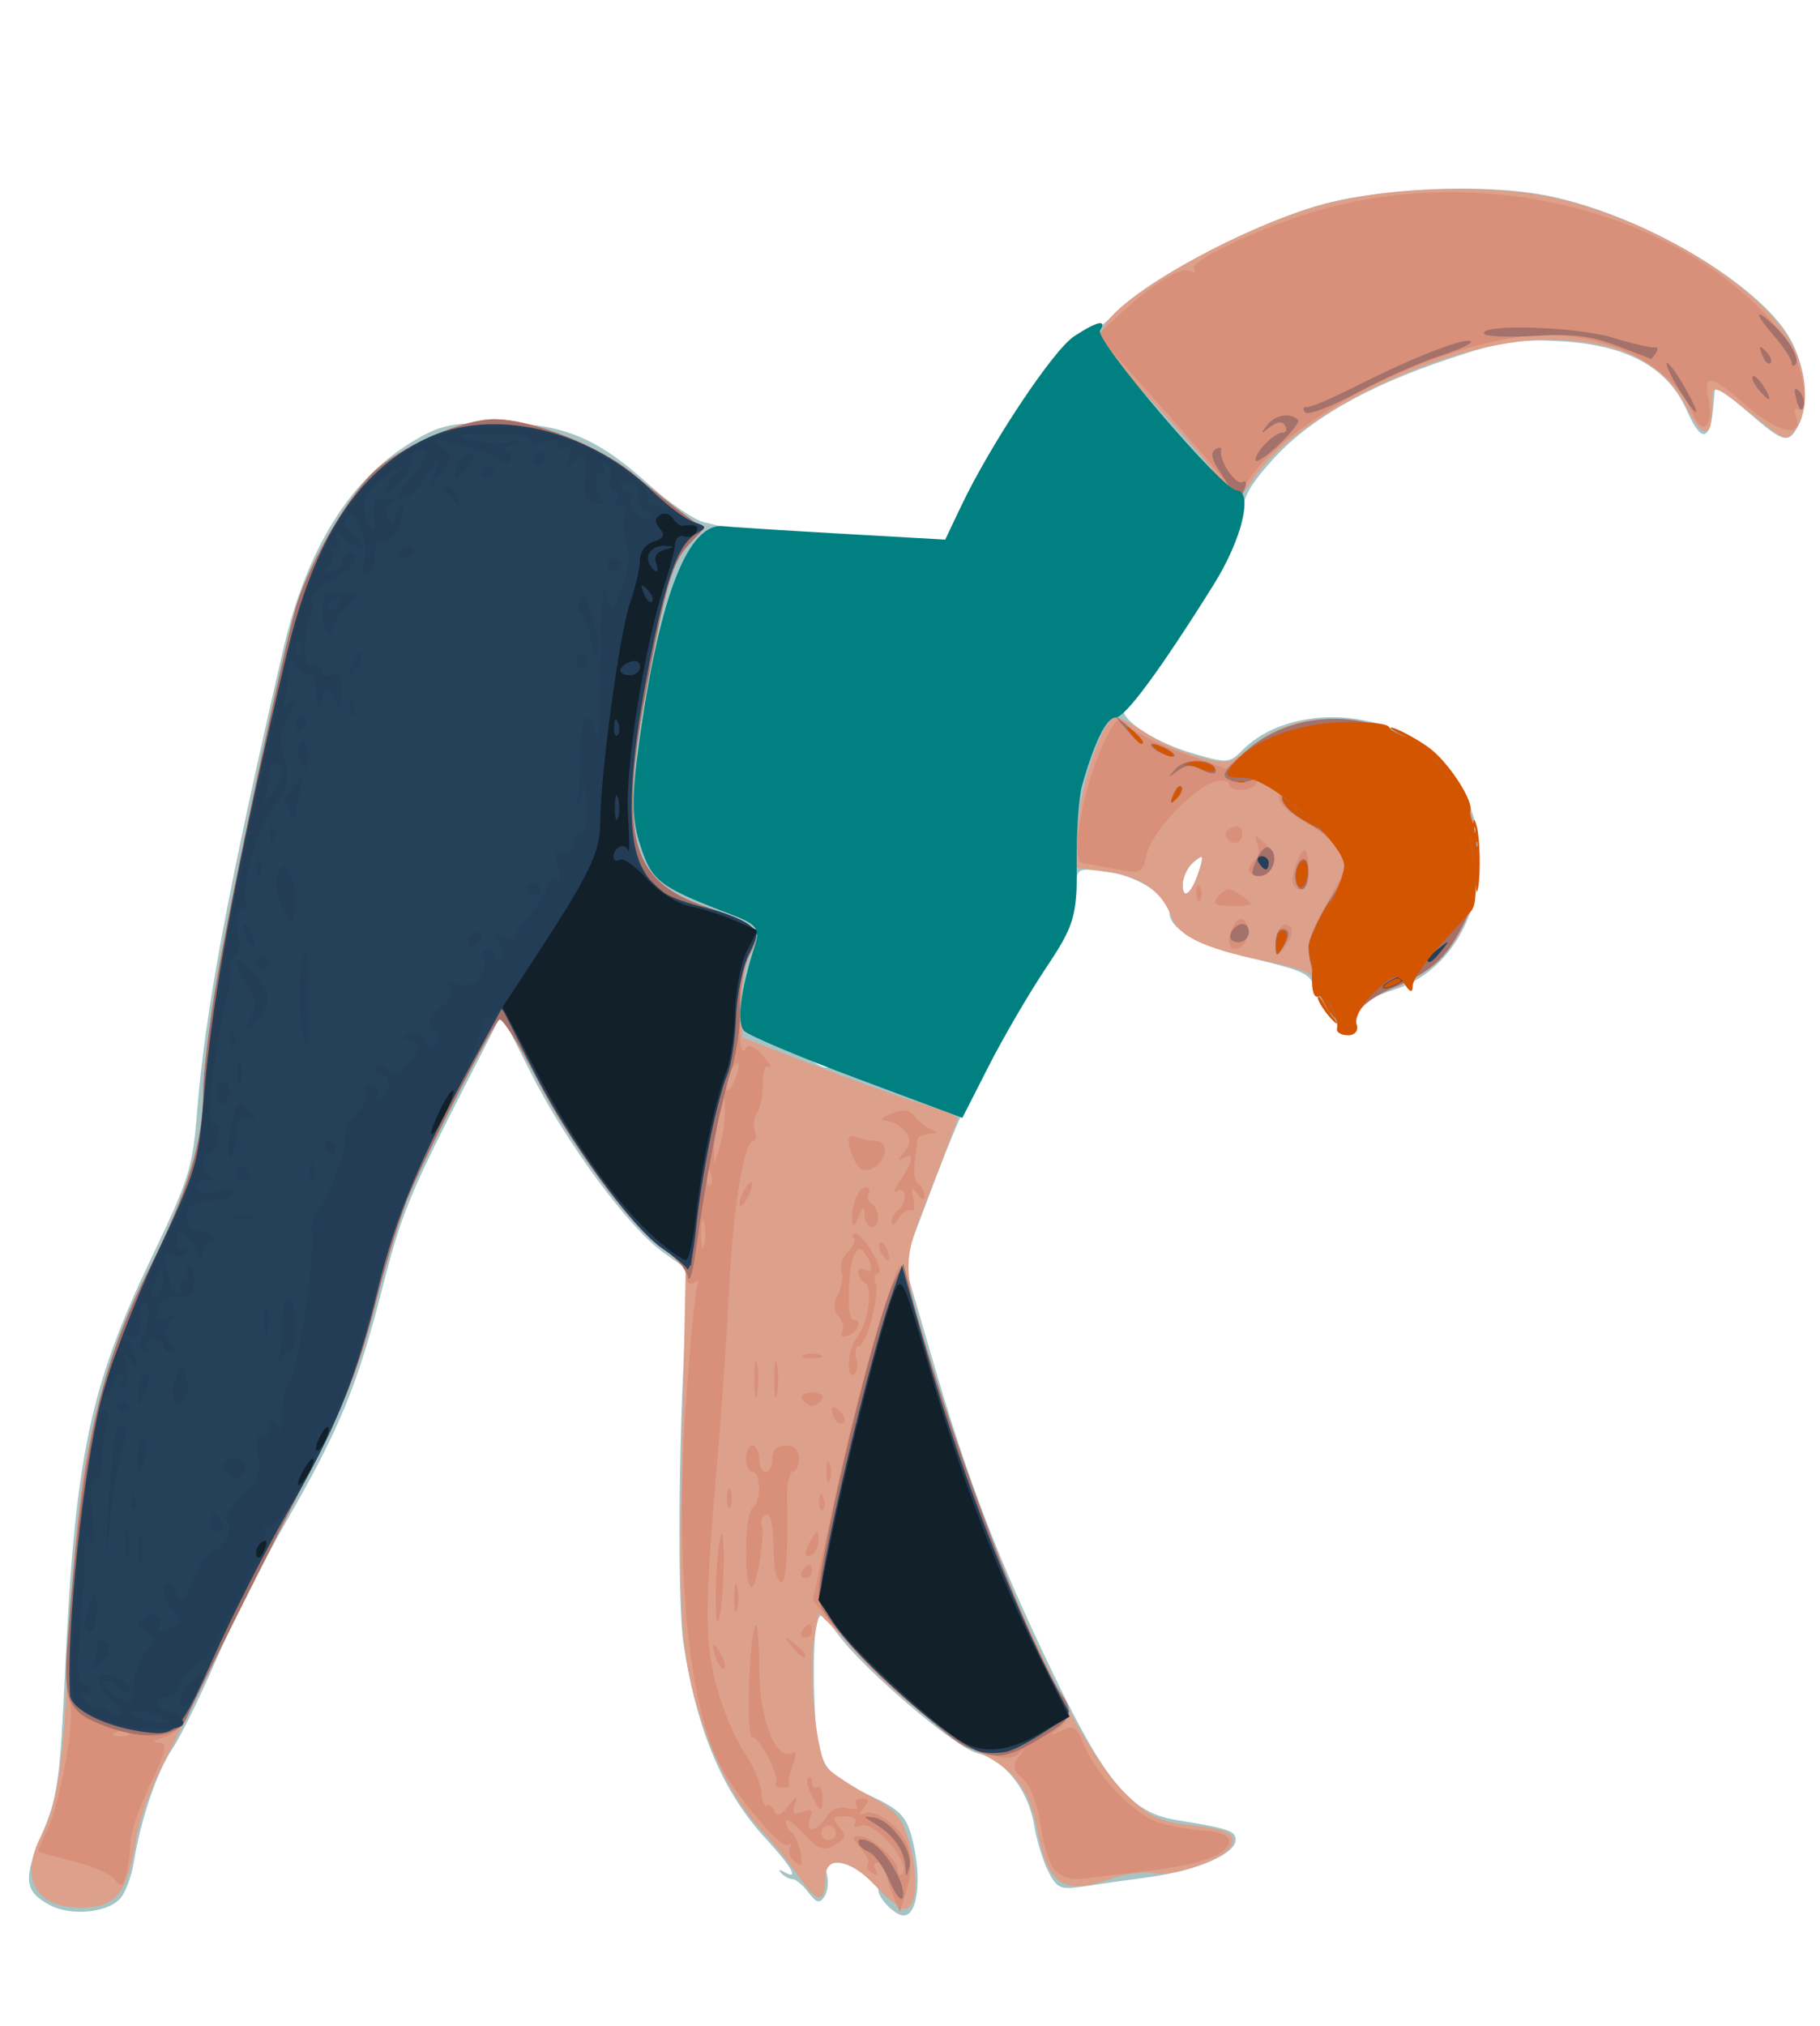 <?xml version="1.0" encoding="UTF-8" standalone="no"?>
<!-- Created with Inkscape (http://www.inkscape.org/) -->

<svg
   xmlns:dc="http://purl.org/dc/elements/1.1/"
   xmlns:cc="http://creativecommons.org/ns#"
   xmlns:rdf="http://www.w3.org/1999/02/22-rdf-syntax-ns#"
   xmlns:svg="http://www.w3.org/2000/svg"
   xmlns="http://www.w3.org/2000/svg"
   xmlns:sodipodi="http://sodipodi.sourceforge.net/DTD/sodipodi-0.dtd"
   xmlns:inkscape="http://www.inkscape.org/namespaces/inkscape"
   version="1.1"
   id="svg4267"
   width="88"
   height="97.92"
   viewBox="0 0 88 97.92"
   sodipodi:docname="4444.svg"
   inkscape:version="0.92.3 (2405546, 2018-03-11)">
  <defs
     id="defs4271" />
  <sodipodi:namedview
     pagecolor="#ffffff"
     bordercolor="#666666"
     borderopacity="1"
     objecttolerance="10"
     gridtolerance="10"
     guidetolerance="10"
     inkscape:pageopacity="0"
     inkscape:pageshadow="2"
     inkscape:window-width="1366"
     inkscape:window-height="705"
     id="namedview4269"
     showgrid="false"
     inkscape:zoom="9.640523"
     inkscape:cx="47.955324"
     inkscape:cy="44.373202"
     inkscape:window-x="-8"
     inkscape:window-y="-8"
     inkscape:window-maximized="1"
     inkscape:current-layer="svg4267" />
  <g
     id="g4820"
     transform="translate(-0.415,-3.734)">
    <path
       style="fill:#a6c4c6;stroke-width:0.32"
       d="M 2.838,95.823 C 1.587,95.164 1.519,94.571 2.447,92.382 3.203,90.6 3.315,89.803 3.562,84.48 4.04,74.168 4.753,70.758 7.74,64.524 9.56,60.723 9.729,60.184 9.943,57.484 10.325,52.678 11.431,46.729 14.082,35.236 c 1.153,-5 3.267,-8.389 6.372,-10.214 1.273,-0.748 1.805,-0.86 4.027,-0.845 3.141,0.021 4.789,0.694 7.325,2.991 0.982,0.889 2.184,1.704 2.67,1.811 0.487,0.107 1.101,0.282 1.365,0.39 0.264,0.108 2.746,0.276 5.515,0.373 l 5.035,0.177 0.392,-0.96 c 0.597,-1.462 2.872,-5.426 3.183,-5.547 C 50.116,23.355 50.24,23.135 50.24,22.926 50.24,22.375 52.135,20.16 52.606,20.16 c 0.22,0 1.046,-0.619 1.836,-1.376 1.671,-1.601 6.186,-4.014 9.398,-5.022 3.032,-0.952 8.442,-1.202 11.57,-0.536 4.527,0.964 10.096,4.275 11.554,6.868 0.761,1.354 0.93,3.227 0.384,4.247 -0.464,0.867 -0.706,0.796 -2.449,-0.717 L 83.36,22.289 83.257,23.384 c -0.16,1.706 -0.58,1.773 -1.275,0.202 -0.928,-2.097 -2.882,-3.172 -6.108,-3.358 -2.113,-0.122 -2.843,-0.006 -5.44,0.864 -3.974,1.331 -6.735,2.917 -8.504,4.885 -1.126,1.252 -1.45,1.858 -1.45,2.712 0,1.147 -1.983,4.436 -4.531,7.515 -0.676,0.816 -1.229,1.634 -1.229,1.817 0,0.6 1.613,1.617 3.376,2.13 1.676,0.487 1.752,0.482 2.405,-0.172 2.313,-2.313 7.224,-2.037 9.642,0.541 3.222,3.436 1.932,9.681 -2.28,11.036 -1.478,0.475 -1.943,0.861 -1.943,1.611 0,0.575 -0.043,0.58 -0.8,0.084 C 64.679,52.962 64.204,52.281 64.063,51.736 63.821,50.802 63.65,50.709 61.033,50.072 58.378,49.425 56.96,48.651 56.96,47.846 c 0,-0.771 -1.505,-1.765 -2.978,-1.967 C 52.517,45.678 52.48,45.694 52.48,46.527 c 0,1.273 -0.706,2.734 -2.54,5.256 -0.906,1.246 -1.878,2.956 -2.159,3.801 -0.281,0.845 -0.634,1.694 -0.783,1.886 -0.15,0.192 -0.856,1.905 -1.57,3.806 l -1.298,3.457 1.295,4.445 c 1.778,6.103 3.206,9.831 5.932,15.487 2.527,5.242 3.74,6.684 5.916,7.036 2.524,0.408 2.888,0.529 2.888,0.957 0,0.686 -1.857,1.492 -4.16,1.804 -1.144,0.155 -2.609,0.363 -3.256,0.462 -1.052,0.16 -1.225,0.083 -1.642,-0.732 -0.257,-0.501 -0.569,-1.528 -0.694,-2.282 -0.276,-1.66 -1.455,-3.149 -2.71,-3.425 -1.037,-0.228 -5.434,-3.962 -6.761,-5.742 -0.848,-1.138 -0.866,-1.145 -1.055,-0.393 -0.105,0.42 -0.147,2.005 -0.091,3.522 0.116,3.175 0.337,3.55 2.77,4.689 1.317,0.617 1.656,0.952 1.918,1.895 0.531,1.91 0.341,3.865 -0.375,3.865 -0.407,0 -1.223,-0.827 -1.223,-1.239 0,-0.465 -1.314,-1.321 -2.029,-1.321 -0.437,0 -0.562,0.169 -0.448,0.605 0.087,0.333 0.029,0.801 -0.129,1.04 -0.231,0.351 -0.382,0.311 -0.775,-0.205 -0.268,-0.352 -0.613,-0.64 -0.767,-0.64 -0.154,0 -0.4,-0.131 -0.546,-0.291 -0.155,-0.169 -0.099,-0.195 0.133,-0.061 0.753,0.433 0.4,-0.216 -0.862,-1.585 -2.098,-2.276 -3.329,-5.181 -3.995,-9.423 -0.261,-1.663 -0.264,-8.171 -0.006,-13.44 l 0.227,-4.64 -1.206,-0.857 c -1.659,-1.179 -4.694,-5.293 -6.399,-8.676 l -1.419,-2.813 -1.687,3.293 c -2.781,5.427 -3.153,6.34 -4.104,10.054 -1.17,4.572 -2.041,6.684 -4.577,11.094 -1.134,1.972 -2.683,5.025 -3.443,6.785 -0.76,1.76 -1.71,3.685 -2.111,4.278 -0.736,1.089 -1.526,3.422 -1.857,5.482 -0.099,0.616 -0.37,1.37 -0.602,1.676 -0.559,0.736 -2.387,0.941 -3.44,0.387 z M 46.24,56.96 c -0.88,-0.378 -1.385,-0.378 -0.8,0 0.264,0.171 0.696,0.302 0.96,0.293 0.316,-0.012 0.262,-0.111 -0.16,-0.293 z m -5.409,-1.969 c 0.14,-0.226 0.088,-0.283 -0.134,-0.145 -0.2,0.123 -0.69,0.066 -1.089,-0.128 -0.696,-0.338 -0.701,-0.332 -0.105,0.145 0.742,0.594 1.025,0.621 1.329,0.128 z M 58.41,45.763 C 58.627,45.049 58.597,45.011 58.126,45.402 57.837,45.642 57.6,46.138 57.6,46.503 c 0,0.812 0.469,0.383 0.81,-0.741 z M 52.64,32 c -0.109,-0.176 -0.342,-0.32 -0.518,-0.32 -0.176,0 -0.231,0.144 -0.122,0.32 0.109,0.176 0.342,0.32 0.518,0.32 0.176,0 0.231,-0.144 0.122,-0.32 z m 5.6,-6.184 c 0,-0.057 -0.384,-0.453 -0.854,-0.88 L 56.531,24.16 57.146,25.03 C 57.667,25.769 58.24,26.18 58.24,25.816 Z m -1.92,-1.937 c 0,-0.066 -0.252,-0.318 -0.56,-0.56 C 55.252,22.921 55.241,22.932 55.639,23.44 56.057,23.973 56.32,24.143 56.32,23.879 Z M 54.116,21.254 C 53.744,20.781 53.44,20.494 53.44,20.617 c 0,0.317 1.096,1.743 1.236,1.609 0.064,-0.061 -0.188,-0.499 -0.56,-0.972 z"
       id="path4834"
       inkscape:connector-curvature="0" />
    <path
       style="fill:#dda08b;stroke-width:0.32"
       d="M 2.64,95.513 C 1.803,94.921 1.711,93.812 2.391,92.497 3.153,91.023 3.47,89.062 3.661,84.64 4.077,75.017 5.06,70.181 7.651,65.018 9.479,61.375 10.24,58.88 10.24,56.528 c 0,-0.867 0.289,-3.271 0.642,-5.341 0.724,-4.243 3.337,-16.518 3.88,-18.228 0.713,-2.244 2.644,-5.498 3.901,-6.574 C 20.071,25.181 22.86,24 24.298,24 c 1.839,0 5.07,1.268 6.745,2.647 0.904,0.744 2.037,1.644 2.519,2 l 0.875,0.646 -0.708,0.755 c -0.797,0.85 -1.107,1.895 -2.038,6.866 -1.364,7.284 -0.805,9.389 2.822,10.638 2.616,0.901 2.789,1.091 2.138,2.349 -0.326,0.629 -0.487,1.576 -0.427,2.498 l 0.097,1.485 3.2,1.241 c 1.76,0.682 4.1,1.526 5.2,1.874 1.1,0.348 2,0.691 2,0.763 0,0.071 -0.591,1.659 -1.312,3.527 -1.518,3.929 -1.571,3.257 0.864,10.984 2.492,7.91 6.265,15.911 8.561,18.155 1.114,1.089 1.616,1.34 3.019,1.506 1.966,0.233 2.34,0.41 2.113,1.002 -0.239,0.623 -2.894,1.563 -3.785,1.339 -0.414,-0.104 -1.369,0.028 -2.12,0.293 -2.243,0.791 -2.992,0.274 -3.503,-2.422 -0.379,-1.998 -1.213,-3.026 -3.132,-3.858 -0.817,-0.355 -2.599,-1.807 -4.396,-3.584 l -3.022,-2.988 -0.207,1.103 c -0.325,1.733 0.086,5.846 0.64,6.4 0.266,0.266 1.171,0.856 2.012,1.313 1.333,0.723 1.585,1.028 1.965,2.379 0.448,1.592 0.309,3.09 -0.286,3.09 -0.184,0 -0.811,-0.504 -1.392,-1.12 C 41.492,93.555 40.32,93.375 40.32,94.507 c 0,1.246 -0.389,1.238 -1.255,-0.026 -0.454,-0.662 -1.3,-1.707 -1.88,-2.322 -1.51,-1.602 -2.87,-4.559 -3.457,-7.519 -0.419,-2.113 -0.477,-4.067 -0.33,-11.2 l 0.178,-8.64 -1.017,-0.64 c -1.477,-0.93 -4.501,-4.991 -6.237,-8.375 -0.828,-1.614 -1.622,-2.863 -1.763,-2.775 -0.296,0.183 -3.217,5.839 -4.324,8.374 -0.409,0.937 -1.166,3.376 -1.682,5.419 -0.931,3.686 -1.182,4.255 -5.966,13.517 -1.045,2.024 -2.227,4.4 -2.626,5.28 -0.399,0.88 -1.169,2.464 -1.711,3.52 -0.542,1.056 -1.099,2.601 -1.237,3.434 C 6.582,95.141 6.1,95.827 4.638,95.931 3.853,95.987 3.082,95.826 2.64,95.513 Z M 64.875,52.88 c -0.278,-0.308 -0.596,-0.927 -0.708,-1.376 -0.181,-0.727 -0.486,-0.876 -2.806,-1.363 -2.737,-0.575 -3.989,-1.18 -4.305,-2.079 -0.43,-1.221 -1.488,-1.974 -3.067,-2.184 l -1.588,-0.211 0.152,-2.119 c 0.153,-2.135 1.215,-5.148 1.816,-5.148 0.178,0 0.821,0.338 1.43,0.75 0.608,0.413 1.761,0.934 2.562,1.158 1.39,0.389 1.502,0.37 2.443,-0.422 3.001,-2.525 8.091,-1.541 10.148,1.962 0.71,1.21 0.885,1.895 0.874,3.431 -0.021,3.096 -1.45,5.274 -4.096,6.244 -0.756,0.277 -1.464,0.795 -1.644,1.201 -0.381,0.861 -0.553,0.883 -1.21,0.154 z M 58.41,45.763 C 58.627,45.049 58.597,45.011 58.126,45.402 57.837,45.642 57.6,46.138 57.6,46.503 c 0,0.812 0.469,0.383 0.81,-0.741 z M 59.84,27.517 c 0,-0.178 -1.456,-1.907 -3.234,-3.844 -3.188,-3.47 -3.227,-3.532 -2.725,-4.298 1.08,-1.649 6.825,-4.786 10.599,-5.788 3.041,-0.807 7.878,-0.96 10.856,-0.343 4.5,0.932 9.604,3.892 11.449,6.64 1.002,1.491 1.206,3.57 0.452,4.601 -0.428,0.585 -0.486,0.574 -1.636,-0.339 C 83.091,22.155 83.2,22.185 83.2,23.481 c 0,1.506 -0.468,1.471 -1.266,-0.094 C 80.825,21.213 78.633,20.165 75.187,20.162 70.541,20.157 63.052,23.725 61.009,26.916 60.42,27.835 59.84,28.133 59.84,27.517 Z"
       id="path4832"
       inkscape:connector-curvature="0" />
    <path
       style="fill:#d8907a;stroke-width:0.32"
       d="M 43.565,95.259 C 43.364,94.764 43.2,94.224 43.2,94.059 c 0,-0.165 -0.152,-0.299 -0.339,-0.299 -0.186,0 -0.236,0.166 -0.111,0.369 0.146,0.236 0.087,0.282 -0.162,0.128 -0.215,-0.133 -0.309,-0.323 -0.209,-0.423 0.1,-0.1 -0.057,-0.446 -0.348,-0.768 -0.441,-0.487 -0.451,-0.586 -0.061,-0.586 0.566,0 1.87,1.161 1.87,1.666 0,0.198 0.084,0.277 0.186,0.175 0.493,-0.493 -1.315,-2.607 -2.004,-2.343 -0.252,0.097 -0.368,0.034 -0.26,-0.142 0.108,-0.174 -0.119,-0.316 -0.503,-0.316 -0.599,0 -0.639,0.071 -0.279,0.504 0.347,0.418 0.34,0.554 -0.041,0.795 -0.694,0.439 -0.901,0.374 -1.755,-0.546 C 38.753,91.808 38.4,91.583 38.4,91.774 c 0,0.191 0.127,0.426 0.282,0.522 0.155,0.096 0.351,0.538 0.436,0.982 0.124,0.651 0.07,0.738 -0.278,0.448 -0.238,-0.197 -0.34,-0.509 -0.227,-0.692 0.113,-0.183 0.056,-0.241 -0.127,-0.127 -0.322,0.199 -2.488,-2.377 -3.266,-3.884 -1.547,-2.996 -2.176,-9.708 -1.638,-17.471 0.207,-2.989 0.462,-5.572 0.567,-5.742 0.105,-0.17 0.024,-0.206 -0.179,-0.08 -0.226,0.14 -0.374,0.004 -0.382,-0.351 -0.007,-0.318 -0.47,-0.867 -1.029,-1.219 -1.477,-0.93 -4.501,-4.991 -6.237,-8.375 -0.828,-1.614 -1.622,-2.863 -1.763,-2.775 -0.296,0.183 -3.217,5.839 -4.324,8.374 -0.409,0.937 -1.166,3.376 -1.682,5.419 -0.638,2.528 -1.466,4.744 -2.59,6.936 C 13.439,78.662 9.798,85.929 9.44,86.758 9.264,87.166 8.76,87.597 8.32,87.718 7.847,87.847 7.743,87.949 8.066,87.968 c 0.476,0.028 0.425,0.289 -0.4,2.032 -0.52,1.1 -0.948,2.36 -0.951,2.8 -0.003,0.44 -0.092,1.127 -0.2,1.527 -0.165,0.616 -0.25,0.655 -0.556,0.253 C 5.762,94.32 4.88,93.926 4,93.707 3.12,93.487 2.353,93.278 2.296,93.243 2.239,93.208 2.404,92.77 2.663,92.27 3.327,90.986 4.109,86.55 3.777,85.956 3.483,85.432 3.974,77.893 4.509,74.72 5.115,71.118 6.081,68.146 7.687,64.947 9.481,61.371 10.24,58.869 10.24,56.528 c 0,-0.867 0.289,-3.271 0.642,-5.341 0.724,-4.243 3.337,-16.518 3.88,-18.228 0.713,-2.244 2.644,-5.498 3.901,-6.574 C 20.071,25.181 22.86,24 24.298,24 c 1.839,0 5.07,1.268 6.745,2.647 0.904,0.744 2.037,1.644 2.519,2 l 0.875,0.646 -0.708,0.755 c -0.797,0.85 -1.107,1.895 -2.038,6.866 -1.364,7.284 -0.805,9.389 2.822,10.638 2.611,0.899 2.788,1.092 2.145,2.335 -0.499,0.965 -0.678,5.323 -0.186,4.527 0.138,-0.223 0.436,-0.096 0.831,0.355 0.339,0.386 0.472,0.62 0.296,0.518 -0.186,-0.107 -0.312,0.238 -0.3,0.825 0.011,0.555 -0.113,1.188 -0.276,1.405 -0.162,0.218 -0.212,0.614 -0.11,0.88 0.102,0.266 0.069,0.484 -0.073,0.484 -0.453,0 -0.98,3.233 -1.176,7.2 -0.104,2.112 -0.332,5.496 -0.507,7.52 -0.671,7.771 -0.688,9.341 -0.129,11.52 0.294,1.144 0.899,2.613 1.345,3.265 0.446,0.652 0.832,1.538 0.858,1.969 0.026,0.432 0.143,0.726 0.26,0.653 0.117,-0.072 0.28,0.05 0.363,0.271 0.105,0.281 0.307,0.209 0.668,-0.238 0.426,-0.526 0.483,-0.54 0.321,-0.076 -0.154,0.441 -0.073,0.516 0.375,0.344 0.443,-0.17 0.525,-0.099 0.366,0.316 -0.279,0.728 0.318,0.681 0.782,-0.061 0.239,-0.383 0.603,-0.537 1.013,-0.43 0.377,0.099 0.559,0.037 0.444,-0.15 -0.108,-0.174 0.011,-0.317 0.265,-0.317 0.352,0 0.375,0.103 0.101,0.434 -0.279,0.336 -0.255,0.394 0.106,0.255 0.256,-0.098 0.853,0.179 1.325,0.617 0.883,0.818 1.04,1.782 0.552,3.387 l -0.243,0.8 z m -2.782,-3.126 c -0.103,-0.167 -0.324,-0.219 -0.49,-0.116 -0.167,0.103 -0.219,0.324 -0.116,0.49 0.103,0.167 0.324,0.219 0.49,0.116 0.167,-0.103 0.219,-0.324 0.116,-0.49 z M 6.633,87.487 C 6.527,87.38 6.251,87.369 6.02,87.461 c -0.255,0.102 -0.179,0.178 0.193,0.193 0.337,0.014 0.526,-0.062 0.42,-0.168 z M 34.461,62.8 c -0.08,-0.308 -0.146,-0.056 -0.146,0.56 0,0.616 0.066,0.868 0.146,0.56 0.08,-0.308 0.08,-0.812 0,-1.12 z m 0.318,-2.38 c -0.102,-0.255 -0.178,-0.179 -0.193,0.193 -0.014,0.337 0.062,0.526 0.168,0.42 0.106,-0.106 0.118,-0.382 0.025,-0.613 z m 0.678,-2.82 v -0.8 l -0.256,0.8 c -0.141,0.44 -0.256,1.16 -0.256,1.6 v 0.8 l 0.256,-0.8 c 0.141,-0.44 0.256,-1.16 0.256,-1.6 z m 0.676,-2.4 c 0.01,-0.176 -0.122,-0.104 -0.293,0.16 -0.171,0.264 -0.302,0.696 -0.293,0.96 0.019,0.507 0.552,-0.514 0.585,-1.12 z m 15.281,38.927 c -0.256,-0.29 -0.564,-1.271 -0.686,-2.181 -0.134,-1 -0.463,-1.873 -0.833,-2.209 -0.495,-0.448 -0.539,-0.652 -0.229,-1.066 0.311,-0.415 0.304,-0.442 -0.034,-0.142 -1.088,0.962 -5.911,-2.4 -8.954,-6.242 l -0.965,-1.218 1.085,-5.034 c 0.597,-2.769 1.549,-6.501 2.115,-8.294 1.023,-3.238 1.032,-3.253 1.347,-2.14 2.317,8.181 4.195,13.373 6.689,18.495 1.248,2.562 1.272,2.672 0.692,3.138 -0.572,0.46 -0.568,0.467 0.084,0.153 0.6,-0.289 0.737,-0.203 1.111,0.7 0.616,1.487 2.404,3.346 3.586,3.728 0.56,0.181 1.559,0.362 2.219,0.403 0.713,0.044 1.2,0.238 1.2,0.478 0,0.663 -1.28,1.148 -3.831,1.452 -1.325,0.158 -2.796,0.337 -3.269,0.397 -0.514,0.066 -1.048,-0.102 -1.326,-0.416 z M 39.665,90.533 C 39.469,90.166 39.392,89.782 39.494,89.679 39.596,89.577 39.68,89.67 39.68,89.886 c 0,0.216 0.113,0.322 0.251,0.237 0.138,-0.085 0.251,0.122 0.251,0.461 0,0.781 -0.076,0.774 -0.518,-0.051 z m -1.736,-0.627 c 0.197,-0.319 -0.791,-2.226 -1.153,-2.226 -0.301,0 -0.13,-5.072 0.181,-5.383 0.09,-0.09 0.164,0.79 0.164,1.955 0,2.634 0.824,4.708 1.664,4.189 0.14,-0.086 0.12,0.196 -0.044,0.628 -0.164,0.432 -0.236,0.848 -0.159,0.925 0.077,0.077 -0.07,0.14 -0.326,0.14 -0.256,0 -0.403,-0.103 -0.325,-0.228 z m -2.849,-5.918 c -0.309,-0.805 -0.218,-1.012 0.16,-0.364 0.187,0.321 0.272,0.651 0.19,0.734 -0.082,0.082 -0.24,-0.084 -0.349,-0.37 z m 3.6,-0.708 C 38.281,82.772 38.292,82.761 38.8,83.159 c 0.308,0.242 0.56,0.494 0.56,0.56 0,0.263 -0.263,0.094 -0.681,-0.439 z m 0.521,-0.72 c 0.109,-0.176 0.261,-0.32 0.339,-0.32 0.078,0 0.141,0.144 0.141,0.32 0,0.176 -0.152,0.32 -0.339,0.32 -0.186,0 -0.25,-0.144 -0.141,-0.32 z m -4.164,-2.396 c 0.052,-1.167 0.169,-2.196 0.261,-2.288 0.091,-0.091 0.135,0.777 0.098,1.929 -0.038,1.152 -0.155,2.182 -0.261,2.288 -0.106,0.106 -0.15,-0.762 -0.098,-1.929 z m 0.878,0.796 c 0,-0.616 0.066,-0.868 0.146,-0.56 0.08,0.308 0.08,0.812 0,1.12 -0.08,0.308 -0.146,0.056 -0.146,-0.56 z M 36.72,80.456 c -0.358,-0.362 -0.29,-3.587 0.08,-3.816 0.176,-0.109 0.32,-0.549 0.32,-0.979 0,-0.43 -0.144,-0.781 -0.32,-0.781 -0.176,0 -0.32,-0.288 -0.32,-0.64 0,-0.352 0.144,-0.64 0.32,-0.64 0.176,0 0.32,0.288 0.32,0.64 0,0.352 0.144,0.64 0.32,0.64 0.176,0 0.32,-0.288 0.32,-0.64 0,-0.427 0.213,-0.64 0.64,-0.64 0.427,0 0.64,0.213 0.64,0.64 0,0.352 -0.135,0.64 -0.299,0.64 -0.165,0 -0.285,0.612 -0.268,1.36 0.058,2.549 -0.072,4.187 -0.312,3.947 -0.284,-0.284 -0.308,-0.426 -0.36,-2.126 -0.024,-0.79 -0.167,-1.22 -0.365,-1.098 -0.179,0.111 -0.271,0.299 -0.205,0.419 0.219,0.399 -0.265,3.321 -0.509,3.074 z m 2.48,-0.776 c 0.109,-0.176 0.261,-0.32 0.339,-0.32 0.078,0 0.141,0.144 0.141,0.32 0,0.176 -0.152,0.32 -0.339,0.32 -0.186,0 -0.25,-0.144 -0.141,-0.32 z m 0.165,-0.861 c 0.003,-0.142 0.144,-0.475 0.315,-0.739 0.267,-0.414 0.311,-0.405 0.315,0.061 0.003,0.298 -0.139,0.63 -0.315,0.739 -0.176,0.109 -0.318,0.081 -0.315,-0.061 z m -3.794,-2.659 c 0,-0.44 0.073,-0.62 0.161,-0.4 0.089,0.22 0.089,0.58 0,0.8 -0.089,0.22 -0.161,0.04 -0.161,-0.4 z m 4.455,0.133 c 0.015,-0.373 0.091,-0.449 0.193,-0.193 0.092,0.231 0.081,0.507 -0.025,0.613 -0.106,0.106 -0.182,-0.083 -0.168,-0.42 z m 0.345,-1.413 c 0,-0.44 0.073,-0.62 0.161,-0.4 0.089,0.22 0.089,0.58 0,0.8 -0.089,0.22 -0.161,0.04 -0.161,-0.4 z m 0.483,-2.453 C 40.736,72.309 40.64,72.065 40.64,71.883 c 0,-0.201 0.149,-0.182 0.379,0.048 0.208,0.208 0.304,0.453 0.213,0.544 -0.091,0.091 -0.261,0.069 -0.379,-0.048 z m -3.966,-2.027 c 0,-0.792 0.062,-1.116 0.139,-0.72 0.076,0.396 0.076,1.044 0,1.44 -0.076,0.396 -0.139,0.072 -0.139,-0.72 z m 0.96,0 c 0,-0.792 0.062,-1.116 0.139,-0.72 0.076,0.396 0.076,1.044 0,1.44 -0.076,0.396 -0.139,0.072 -0.139,-0.72 z m 1.353,0.96 c -0.109,-0.176 0.107,-0.32 0.48,-0.32 0.373,0 0.589,0.144 0.48,0.32 -0.109,0.176 -0.325,0.32 -0.48,0.32 -0.155,0 -0.371,-0.144 -0.48,-0.32 z m 2.254,-1.764 c 0.018,-0.415 0.186,-0.944 0.373,-1.175 0.53,-0.657 0.816,-2.412 0.432,-2.649 C 42.072,65.656 41.92,65.418 41.92,65.242 c 0,-0.176 0.144,-0.231 0.32,-0.122 0.39,0.241 0.409,-0.164 0.035,-0.754 -0.219,-0.345 -0.326,-0.351 -0.525,-0.029 -0.342,0.553 -0.418,3.184 -0.092,3.184 0.457,0 0.283,0.563 -0.234,0.762 -0.296,0.114 -0.414,0.057 -0.292,-0.14 0.112,-0.182 0.038,-0.531 -0.166,-0.776 -0.267,-0.321 -0.275,-0.623 -0.029,-1.083 0.188,-0.35 0.261,-0.845 0.164,-1.099 -0.097,-0.254 0.04,-0.679 0.306,-0.945 0.266,-0.266 0.394,-0.572 0.285,-0.681 -0.109,-0.109 -0.066,-0.197 0.095,-0.196 0.161,9.6e-4 0.539,0.433 0.838,0.96 0.3,0.527 0.412,0.958 0.25,0.958 -0.162,0 -0.218,0.201 -0.124,0.446 0.218,0.569 -0.445,3.074 -0.814,3.074 -0.153,0 -0.207,0.272 -0.12,0.604 0.087,0.332 0.033,0.681 -0.119,0.775 -0.153,0.094 -0.262,-0.168 -0.244,-0.583 z M 39.28,69.228 c 0.22,-0.089 0.58,-0.089 0.8,0 0.22,0.089 0.04,0.161 -0.4,0.161 -0.44,0 -0.62,-0.073 -0.4,-0.161 z m 3.747,-4.929 c -0.116,-0.188 -0.142,-0.41 -0.058,-0.494 0.084,-0.084 0.238,0.07 0.342,0.341 0.216,0.564 0.032,0.663 -0.284,0.153 z m -1.404,-1.633 c -0.032,-0.755 0.311,-1.546 0.671,-1.546 0.168,0 0.222,0.134 0.121,0.298 -0.101,0.164 -0.038,0.388 0.141,0.499 0.419,0.259 0.423,1.123 0.005,1.123 -0.176,0 -0.33,-0.252 -0.342,-0.56 -0.019,-0.479 -0.062,-0.467 -0.298,0.08 -0.22,0.511 -0.28,0.533 -0.298,0.106 z m 1.907,0.153 C 43.524,62.609 43.664,62.349 43.84,62.24 c 0.176,-0.109 0.32,-0.414 0.32,-0.678 0,-0.286 -0.152,-0.386 -0.375,-0.248 -0.206,0.128 -0.134,-0.112 0.16,-0.532 0.633,-0.904 0.696,-1.396 0.135,-1.059 -0.272,0.163 -0.259,0.067 0.039,-0.301 0.352,-0.434 0.36,-0.636 0.041,-1.021 -0.219,-0.264 -0.633,-0.489 -0.919,-0.5 -0.321,-0.012 -0.216,-0.142 0.271,-0.336 0.593,-0.237 0.875,-0.205 1.12,0.128 0.18,0.244 0.544,0.529 0.808,0.631 0.384,0.149 0.368,0.192 -0.08,0.212 -0.308,0.014 -0.57,0.133 -0.582,0.265 -0.012,0.132 -0.074,0.634 -0.138,1.115 -0.064,0.481 0.018,0.958 0.182,1.059 0.164,0.101 0.295,0.355 0.293,0.565 -0.003,0.235 -0.136,0.197 -0.348,-0.099 -0.275,-0.386 -0.312,-0.338 -0.185,0.24 0.087,0.396 0.036,0.645 -0.113,0.553 -0.149,-0.092 -0.419,0.088 -0.6,0.4 -0.181,0.312 -0.334,0.395 -0.34,0.186 z m -7.36,-0.899 c 0,-0.176 0.14,-0.536 0.31,-0.8 0.171,-0.264 0.31,-0.336 0.31,-0.16 0,0.176 -0.14,0.536 -0.31,0.8 -0.171,0.264 -0.31,0.336 -0.31,0.16 z M 42.041,60.222 c -0.186,-0.122 -0.422,-0.557 -0.526,-0.967 -0.146,-0.576 -0.079,-0.703 0.294,-0.56 0.266,0.102 0.687,0.185 0.937,0.185 0.25,0 0.454,0.198 0.454,0.441 0,0.597 -0.742,1.175 -1.159,0.901 z m 22.827,-7.346 c -0.281,-0.31 -0.692,-1.242 -0.913,-2.07 -0.427,-1.596 -0.467,-1.444 1.192,-4.472 0.603,-1.1 0.258,-1.699 -1.655,-2.878 -0.97,-0.598 -1.345,-1.017 -1.214,-1.357 0.115,-0.301 -0.034,-0.578 -0.385,-0.713 -0.336,-0.129 -0.626,-0.064 -0.7,0.157 -0.147,0.44 -1.353,0.518 -1.353,0.088 0,-0.16 -0.303,-0.211 -0.674,-0.114 -1.033,0.27 -3.068,2.432 -3.305,3.51 -0.206,0.939 -0.243,0.956 -1.556,0.702 -0.74,-0.143 -1.431,-0.267 -1.536,-0.274 -0.681,-0.05 0.059,-3.982 1.145,-6.082 0.507,-0.981 0.561,-1.004 1.132,-0.487 0.33,0.299 1.507,0.871 2.616,1.273 l 2.016,0.73 1.037,-0.911 c 2.993,-2.628 8.148,-1.685 10.236,1.871 1.135,1.934 1.213,4.679 0.189,6.631 -0.857,1.634 -1.494,2.197 -3.41,3.019 -0.93,0.399 -1.617,0.92 -1.717,1.303 -0.206,0.786 -0.483,0.804 -1.144,0.074 z m -2.778,-3.497 c -0.011,-0.748 0.472,-1.253 0.757,-0.791 0.095,0.153 -0.035,0.551 -0.288,0.885 -0.444,0.587 -0.46,0.584 -0.47,-0.094 z m -2.245,-0.179 c 0.003,-0.22 0.129,-0.595 0.28,-0.834 0.352,-0.555 0.815,0.089 0.554,0.769 -0.218,0.569 -0.84,0.617 -0.834,0.065 z m -0.579,-2.08 c 0.183,-0.22 0.431,-0.4 0.552,-0.4 0.121,0 0.466,0.18 0.767,0.4 0.477,0.349 0.406,0.4 -0.552,0.4 -0.843,0 -1.021,-0.093 -0.767,-0.4 z m -1.001,-0.267 c 0.015,-0.373 0.091,-0.449 0.193,-0.193 0.092,0.231 0.081,0.507 -0.025,0.613 -0.106,0.106 -0.182,-0.083 -0.168,-0.42 z m 4.671,-0.373 c -0.162,-0.276 0.317,-1.68 0.573,-1.68 0.094,0 0.17,0.432 0.17,0.96 0,0.887 -0.411,1.285 -0.744,0.72 z M 60.8,45.779 c 0,-0.166 0.138,-0.386 0.306,-0.49 0.168,-0.104 0.22,-0.437 0.115,-0.739 -0.179,-0.514 -0.155,-0.515 0.378,-0.015 0.638,0.6 0.449,1.545 -0.308,1.545 -0.27,0 -0.49,-0.136 -0.49,-0.301 z m -1.099,-1.585 c -0.097,-0.158 0.038,-0.369 0.301,-0.47 0.29,-0.111 0.478,9.6e-4 0.478,0.286 0,0.518 -0.5,0.635 -0.779,0.183 z m -0.345,-17.563 c -0.522,-0.655 -2.061,-2.429 -3.418,-3.942 l -2.469,-2.751 1.026,-0.958 c 1.6,-1.495 3.066,-2.402 3.473,-2.151 0.215,0.133 0.286,0.091 0.168,-0.1 -0.232,-0.375 3.255,-2.018 5.935,-2.797 7.512,-2.184 16.132,-0.344 21.256,4.537 0.779,0.742 1.627,1.854 1.885,2.47 0.533,1.277 0.627,2.877 0.152,2.583 -0.181,-0.112 -0.235,0.016 -0.127,0.298 0.422,1.1 -0.846,0.866 -2.316,-0.429 -1.75,-1.54 -2.159,-1.633 -1.907,-0.432 0.29,1.382 -0.274,1.927 -0.766,0.74 -1.024,-2.471 -4.595,-4.112 -8.091,-3.716 -4.995,0.565 -12.014,4.336 -13.563,7.287 -0.252,0.48 -0.411,0.397 -1.239,-0.64 z"
       id="path4830"
       inkscape:connector-curvature="0" />
    <path
       style="fill:#a4726b;stroke-width:0.32"
       d="M 43.42,94.635 C 43.139,93.973 42.686,93.346 42.414,93.241 42.143,93.137 41.92,92.918 41.92,92.755 c 0,-0.168 0.276,-0.149 0.637,0.044 0.735,0.393 1.705,2.106 1.508,2.663 -0.074,0.208 -0.364,-0.164 -0.645,-0.826 z m 0.767,-0.716 C 44.131,93.157 43.597,92.418 42.72,91.885 c -0.598,-0.363 -0.6,-0.383 -0.034,-0.297 0.816,0.124 1.894,1.624 1.702,2.37 -0.144,0.56 -0.158,0.557 -0.202,-0.038 z m 2.926,-5.76 c -0.576,-0.25 -2.412,-1.804 -4.08,-3.454 C 40.774,82.473 40,81.499 40,80.889 c 0,-1.97 2.793,-13.591 3.667,-15.26 l 0.428,-0.818 0.369,1.434 c 1.562,6.066 5.7,17.128 7.216,19.293 0.717,1.024 0.611,1.266 -0.974,2.223 -1.64,0.991 -2.109,1.043 -3.594,0.398 z M 5.604,87.205 C 3.687,86.511 3.459,86.017 3.686,83.04 4.409,73.555 5.222,69.857 7.651,65.018 9.479,61.375 10.24,58.88 10.24,56.528 c 0,-0.867 0.289,-3.271 0.642,-5.341 0.724,-4.243 3.337,-16.518 3.88,-18.228 0.713,-2.244 2.644,-5.498 3.901,-6.574 C 20.071,25.181 22.86,24 24.298,24 c 1.839,0 5.07,1.268 6.745,2.647 0.904,0.744 2.037,1.644 2.519,2 l 0.875,0.646 -0.708,0.755 c -0.797,0.85 -1.107,1.895 -2.038,6.866 -1.364,7.284 -0.805,9.389 2.822,10.638 2.619,0.902 2.789,1.09 2.133,2.359 -0.32,0.619 -0.499,1.614 -0.452,2.517 0.042,0.821 -0.158,2.213 -0.444,3.093 -0.506,1.554 -1.219,5.212 -1.714,8.8 -0.134,0.968 -0.296,1.472 -0.36,1.12 -0.064,-0.352 -0.57,-0.928 -1.124,-1.28 -1.473,-0.936 -4.5,-5.007 -6.228,-8.375 -0.828,-1.614 -1.622,-2.863 -1.763,-2.775 -0.296,0.183 -3.217,5.839 -4.324,8.374 -0.409,0.937 -1.166,3.376 -1.682,5.419 -0.638,2.528 -1.466,4.744 -2.59,6.936 C 13.349,78.838 9.79,85.946 9.44,86.768 9.044,87.7 7.466,87.879 5.604,87.205 Z M 64.895,52.88 C 64.328,52.224 63.68,50.422 63.68,49.5 c 0,-0.354 0.452,-1.348 1.004,-2.209 0.855,-1.332 0.952,-1.679 0.653,-2.335 C 65.144,44.533 64.404,43.889 63.693,43.527 62.914,43.129 62.4,42.641 62.4,42.297 c 0,-0.896 -0.621,-1.355 -1.279,-0.944 -0.306,0.191 -0.828,0.243 -1.159,0.115 -0.541,-0.209 -0.483,-0.343 0.572,-1.311 3.068,-2.818 8.264,-1.974 10.416,1.691 1.135,1.934 1.213,4.679 0.189,6.631 -0.857,1.634 -1.494,2.197 -3.41,3.019 -0.93,0.399 -1.617,0.92 -1.717,1.303 -0.205,0.785 -0.489,0.805 -1.117,0.078 z m -2.81,-3.52 c -0.003,-0.396 0.139,-0.72 0.315,-0.72 0.401,0 0.401,0.34 0,0.96 -0.251,0.388 -0.311,0.342 -0.315,-0.24 z m -2.172,-0.46 C 60.111,48.307 60.8,48.208 60.8,48.773 c 0,0.279 -0.228,0.507 -0.507,0.507 -0.279,0 -0.45,-0.171 -0.38,-0.38 z M 63.04,46.099 c 0,-0.342 0.144,-0.71 0.32,-0.819 0.181,-0.112 0.32,0.157 0.32,0.621 0,0.45 -0.144,0.819 -0.32,0.819 -0.176,0 -0.32,-0.28 -0.32,-0.621 z m -1.858,-0.828 c 0.235,-0.517 0.479,-0.698 0.676,-0.502 0.418,0.418 0.036,1.31 -0.561,1.31 -0.401,0 -0.42,-0.138 -0.115,-0.809 z m -4.042,-3.125 c 0.12,-0.316 0.299,-0.493 0.398,-0.395 0.099,0.099 2.05e-4,0.357 -0.218,0.574 -0.316,0.314 -0.353,0.277 -0.179,-0.179 z m 0.141,-1.274 C 57.775,40.327 59.2,40.428 59.2,41.009 c 0,0.162 -0.297,0.135 -0.66,-0.06 -0.496,-0.265 -0.795,-0.252 -1.2,0.051 -0.488,0.366 -0.494,0.354 -0.058,-0.128 z M 56.32,40 c -0.264,-0.171 -0.336,-0.31 -0.16,-0.31 0.176,0 0.536,0.14 0.8,0.31 0.264,0.171 0.336,0.31 0.16,0.31 -0.176,0 -0.536,-0.14 -0.8,-0.31 z m -1.47,-1.04 -0.61,-0.72 0.72,0.61 c 0.677,0.573 0.866,0.83 0.61,0.83 -0.061,0 -0.385,-0.324 -0.72,-0.72 z m 5.112,-11.52 c -0.13,-0.22 -0.434,-0.711 -0.676,-1.09 -0.305,-0.478 -0.334,-0.756 -0.095,-0.904 0.19,-0.117 0.311,-0.095 0.269,0.05 -0.133,0.461 0.72,1.729 1.032,1.536 0.165,-0.102 0.215,0.038 0.11,0.311 -0.231,0.601 -0.334,0.617 -0.64,0.097 z M 61.12,25.969 c 0,-0.415 0.909,-1.329 1.322,-1.329 0.174,0 0.223,-0.151 0.109,-0.336 -0.14,-0.226 -0.381,-0.2 -0.739,0.08 -0.469,0.367 -0.483,0.353 -0.118,-0.114 0.385,-0.493 1.115,-0.608 1.488,-0.235 0.088,0.088 -0.34,0.632 -0.951,1.209 C 61.62,25.82 61.12,26.147 61.12,25.969 Z m 2.384,-2.314 c -0.105,-0.171 -0.073,-0.278 0.072,-0.239 0.145,0.039 1.272,-0.44 2.504,-1.065 2.669,-1.354 5.23,-2.347 5.46,-2.117 0.091,0.091 -0.596,0.411 -1.527,0.711 -0.931,0.3 -2.733,1.103 -4.004,1.783 -1.31,0.702 -2.395,1.103 -2.504,0.927 z M 81.59,22.543 C 81.203,21.918 80.942,21.352 81.009,21.285 c 0.067,-0.067 0.448,0.445 0.846,1.137 0.903,1.568 0.689,1.666 -0.265,0.122 z m 5.684,0.522 c -0.139,-0.532 -0.098,-0.657 0.14,-0.42 0.186,0.186 0.275,0.527 0.198,0.758 -0.08,0.24 -0.225,0.095 -0.338,-0.338 z m -1.84,-0.513 c -0.223,-0.268 -0.343,-0.55 -0.267,-0.625 0.076,-0.076 0.313,0.144 0.528,0.488 0.465,0.744 0.31,0.826 -0.261,0.138 z m 0.187,-1.658 c -0.174,-0.456 -0.137,-0.493 0.179,-0.179 0.219,0.217 0.317,0.475 0.218,0.574 -0.099,0.099 -0.277,-0.079 -0.398,-0.395 z m 1.419,0.36 c -2.15e-4,-0.161 -0.36,-0.712 -0.8,-1.223 -0.974,-1.132 -1.042,-1.468 -0.13,-0.643 0.813,0.735 1.37,1.72 1.116,1.974 -0.102,0.102 -0.186,0.054 -0.186,-0.107 z M 78.56,20.43 c -1.215,-0.459 -2.158,-0.57 -3.917,-0.462 -1.274,0.078 -2.383,0.035 -2.464,-0.097 -0.305,-0.494 4.438,-0.357 6.201,0.179 0.979,0.297 1.898,0.512 2.043,0.477 0.145,-0.035 0.173,0.084 0.061,0.264 -0.111,0.18 -0.23,0.309 -0.264,0.285 C 80.188,21.054 79.44,20.763 78.56,20.43 Z"
       id="path4828"
       inkscape:connector-curvature="0" />
    <path
       style="fill:#25415a;stroke-width:0.32"
       d="m 47.84,88.407 c -1.305,-0.31 -6.075,-4.506 -7.211,-6.345 -0.662,-1.071 -0.664,-1.137 -0.145,-3.736 0.714,-3.573 2.241,-9.622 2.956,-11.712 l 0.584,-1.705 1.206,4.247 c 1.713,6.034 4.514,13.103 6.844,17.274 0.137,0.246 -2.126,1.747 -2.958,1.963 -0.35,0.091 -0.924,0.097 -1.276,0.013 z M 7.36,87.445 C 5.509,87.197 3.841,86.357 3.799,85.654 3.614,82.556 4.421,74.875 5.291,71.446 c 0.423,-1.668 1.62,-4.801 2.725,-7.134 1.864,-3.934 1.985,-4.337 2.242,-7.436 0.416,-5.026 1.605,-11.395 4.016,-21.517 1.326,-5.565 3.417,-8.817 6.688,-10.4 3.235,-1.566 7.836,-0.522 10.964,2.487 0.751,0.722 1.674,1.412 2.052,1.531 0.609,0.193 0.627,0.252 0.155,0.516 -0.926,0.518 -1.502,2.097 -2.348,6.442 -0.997,5.116 -1.097,8.272 -0.311,9.758 0.584,1.104 1.129,1.434 3.257,1.969 0.709,0.178 1.543,0.51 1.853,0.736 0.53,0.388 0.532,0.474 0.028,1.485 -0.294,0.59 -0.569,1.956 -0.61,3.035 -0.041,1.079 -0.231,2.322 -0.421,2.762 -0.488,1.127 -1.25,4.882 -1.516,7.473 -0.124,1.206 -0.315,2.063 -0.424,1.905 -0.11,-0.159 -0.656,-0.607 -1.213,-0.996 -1.504,-1.05 -4.541,-5.249 -6.242,-8.631 l -1.497,-2.975 -1.456,2.671 c -2.493,4.574 -3.71,7.494 -4.536,10.883 -1.063,4.362 -2.039,6.777 -4.346,10.753 -1.06,1.827 -2.671,4.983 -3.578,7.012 C 9.111,87.484 8.95,87.658 7.36,87.445 Z m 60.16,-36.245 c 0.264,-0.171 0.624,-0.31 0.8,-0.31 0.176,0 0.104,0.14 -0.16,0.31 -0.264,0.171 -0.624,0.31 -0.8,0.31 -0.176,0 -0.104,-0.14 0.16,-0.31 z m 1.92,-1.081 c 0,-0.066 0.252,-0.318 0.56,-0.56 0.508,-0.398 0.519,-0.387 0.121,0.121 C 69.703,50.213 69.44,50.383 69.44,50.119 Z m -8.16,-4.679 c -0.109,-0.176 -0.045,-0.32 0.141,-0.32 0.186,0 0.339,0.144 0.339,0.32 0,0.176 -0.064,0.32 -0.141,0.32 -0.078,0 -0.23,-0.144 -0.339,-0.32 z"
       id="path4826"
       inkscape:connector-curvature="0" />
    <path
       style="fill:#233d57;stroke-width:0.32"
       d="m 46.711,87.778 c -1.632,-1.118 -5.083,-4.343 -5.885,-5.5 l -0.832,-1.201 0.809,-3.979 c 0.804,-3.957 2.564,-10.606 3.036,-11.472 0.173,-0.317 0.318,-0.124 0.484,0.64 0.886,4.095 4.278,13.363 6.576,17.968 l 1.235,2.475 -1.374,0.806 c -1.601,0.938 -2.935,1.025 -4.047,0.264 z M 5.635,86.935 C 4.95,86.728 4.236,86.316 4.049,86.019 3.397,84.986 4.775,71.429 5.487,71.869 c 0.165,0.102 0.2,0.496 0.08,0.876 -0.121,0.38 -0.208,1.088 -0.194,1.573 0.014,0.485 -0.129,0.882 -0.318,0.882 -0.225,0 -0.283,0.635 -0.169,1.84 0.11,1.16 0.073,1.603 -0.101,1.2 -0.222,-0.515 -0.272,-0.422 -0.261,0.48 0.008,0.616 -0.092,2.308 -0.222,3.76 -0.17,1.911 -0.134,2.64 0.132,2.64 0.202,0 0.367,0.152 0.367,0.339 0,0.186 -0.18,0.231 -0.4,0.099 -0.265,-0.159 -0.249,-0.055 0.046,0.309 0.245,0.302 0.52,0.475 0.611,0.384 0.091,-0.091 0.362,-0.002 0.602,0.198 0.24,0.2 0.526,0.274 0.635,0.165 C 6.402,86.505 6.159,86.148 5.754,85.82 4.867,85.101 5.141,84.298 6.099,84.81 6.441,84.993 6.72,85.304 6.72,85.501 c 0,0.197 -0.288,0.098 -0.64,-0.221 -0.352,-0.319 -0.64,-0.418 -0.64,-0.221 0,0.312 1.22,1.194 1.316,0.952 0.02,-0.05 0.085,-0.504 0.144,-1.008 0.059,-0.504 0.341,-1.175 0.627,-1.491 0.481,-0.532 0.476,-0.6 -0.064,-0.917 -0.495,-0.291 -0.513,-0.389 -0.119,-0.648 0.53,-0.348 1.078,-0.132 0.802,0.315 -0.226,0.366 0.188,0.38 0.749,0.025 0.332,-0.21 0.315,-0.346 -0.08,-0.674 -0.542,-0.45 -0.671,-1.293 -0.199,-1.293 0.163,0 0.355,0.252 0.426,0.56 0.089,0.385 0.307,0.135 0.698,-0.8 0.313,-0.748 0.759,-1.36 0.992,-1.36 0.437,0 0.977,-1.197 0.675,-1.498 -0.177,-0.177 0.227,-0.761 1.111,-1.601 0.359,-0.341 0.473,-0.842 0.369,-1.616 -0.103,-0.764 -0.039,-1.052 0.2,-0.904 0.205,0.127 0.353,-0.024 0.356,-0.362 0.004,-0.491 0.052,-0.506 0.315,-0.099 0.232,0.36 0.311,0.195 0.315,-0.656 0.003,-0.625 0.149,-1.28 0.325,-1.456 0.386,-0.386 1.232,-5.843 1.097,-7.077 -0.053,-0.483 0.011,-0.954 0.141,-1.045 0.489,-0.342 1.626,-3.197 1.453,-3.648 -0.099,-0.258 0.13,-0.779 0.51,-1.158 0.379,-0.379 0.614,-0.887 0.521,-1.128 -0.109,-0.285 -0.006,-0.377 0.293,-0.262 0.254,0.097 0.368,0.328 0.254,0.513 -0.121,0.196 -0.054,0.241 0.162,0.108 0.453,-0.28 0.491,-1.151 0.049,-1.151 -0.176,0 -0.32,-0.162 -0.32,-0.359 0,-0.237 0.176,-0.213 0.517,0.07 0.444,0.368 0.606,0.319 1.145,-0.348 0.589,-0.728 0.594,-0.789 0.067,-0.974 -0.496,-0.174 -0.502,-0.22 -0.052,-0.393 0.301,-0.116 0.586,9.6e-4 0.694,0.284 0.101,0.264 0.336,0.386 0.522,0.271 0.23,-0.142 0.208,-0.365 -0.067,-0.697 -0.337,-0.406 -0.281,-0.589 0.329,-1.083 0.432,-0.35 0.636,-0.752 0.497,-0.978 -0.164,-0.265 -0.065,-0.318 0.319,-0.17 0.698,0.268 1.534,-0.521 1.274,-1.201 C 23.699,49.827 23.771,49.6 23.966,49.6 c 0.195,0 0.354,0.152 0.354,0.339 0,0.186 0.151,0.246 0.336,0.132 0.226,-0.139 0.199,-0.375 -0.08,-0.719 -0.356,-0.438 -0.335,-0.481 0.144,-0.302 0.308,0.115 0.56,0.091 0.56,-0.053 0,-0.145 0.36,-0.652 0.8,-1.126 0.44,-0.475 0.8,-1.08 0.8,-1.346 0,-0.281 0.153,-0.388 0.367,-0.256 0.26,0.161 0.302,-0.032 0.144,-0.662 -0.181,-0.722 -0.13,-0.853 0.273,-0.698 0.348,0.133 0.496,-0.004 0.496,-0.458 0,-0.357 0.144,-0.56 0.32,-0.451 0.196,0.121 0.305,-0.335 0.282,-1.181 -0.036,-1.313 -0.051,-1.333 -0.306,-0.419 -0.252,0.901 -0.258,0.892 -0.104,-0.16 0.09,-0.616 0.15,-1.732 0.133,-2.48 -0.032,-1.422 0.493,-1.886 0.724,-0.64 0.136,0.732 0.177,-0.026 0.264,-4.88 0.033,-1.858 0.121,-2.416 0.277,-1.76 0.202,0.849 0.256,0.886 0.465,0.32 0.13,-0.352 0.346,-0.928 0.48,-1.28 0.134,-0.352 0.131,-1.048 -0.006,-1.547 -0.137,-0.499 -0.171,-1.111 -0.075,-1.36 0.096,-0.249 0.006,-0.453 -0.199,-0.453 -0.205,0 -0.284,-0.144 -0.175,-0.32 0.109,-0.176 0.054,-0.32 -0.123,-0.32 -0.176,0 -0.266,-0.285 -0.199,-0.633 0.067,-0.348 -0.035,-0.731 -0.228,-0.849 -0.21,-0.13 -0.258,-0.068 -0.121,0.153 0.126,0.203 0.1,0.369 -0.057,0.369 -0.406,0 -0.364,1.075 0.052,1.346 0.191,0.124 0.059,0.204 -0.294,0.178 -0.537,-0.04 -0.63,-0.251 -0.572,-1.292 0.062,-1.115 0.015,-1.199 -0.454,-0.818 -0.456,0.371 -0.495,0.349 -0.3,-0.17 0.171,-0.455 0.106,-0.55 -0.277,-0.404 -0.323,0.124 -0.421,0.063 -0.276,-0.171 0.158,-0.255 -0.036,-0.298 -0.65,-0.144 -0.531,0.133 -0.8,0.099 -0.685,-0.087 0.114,-0.184 -0.614,-0.303 -1.813,-0.297 -1.643,0.008 -1.833,0.059 -1.058,0.284 0.52,0.151 1.312,0.204 1.76,0.119 0.706,-0.134 0.729,-0.114 0.175,0.148 -0.352,0.166 -0.452,0.313 -0.221,0.325 0.23,0.012 0.32,0.182 0.2,0.377 -0.133,0.215 -0.297,0.234 -0.419,0.049 -0.11,-0.168 -0.632,-0.406 -1.16,-0.529 -0.528,-0.123 -1.248,-0.305 -1.6,-0.402 -0.578,-0.161 -0.589,-0.136 -0.116,0.255 0.483,0.399 0.474,0.509 -0.113,1.393 -0.351,0.528 -0.565,0.744 -0.475,0.48 0.528,-1.556 0.533,-1.669 0.038,-0.8 -0.564,0.99 -1.035,1.427 -1.55,1.435 -0.163,0.003 -0.004,-0.319 0.352,-0.715 0.868,-0.964 1.183,-1.866 0.569,-1.63 -0.254,0.097 -0.397,0.283 -0.317,0.412 0.199,0.322 -0.743,1.619 -1.176,1.619 -0.193,0 -0.077,-0.31 0.258,-0.69 L 20,26.141 19.132,26.699 c -1.036,0.666 -1.381,1.558 -0.903,2.334 0.299,0.487 0.336,0.445 0.26,-0.299 -0.049,-0.476 0.019,-0.872 0.151,-0.88 0.875,-0.054 1.029,0.002 0.657,0.239 -0.253,0.161 -0.282,0.404 -0.085,0.715 0.25,0.396 0.299,0.382 0.303,-0.088 0.003,-0.308 0.136,-0.56 0.297,-0.56 0.163,0 0.137,0.41 -0.058,0.928 -0.211,0.558 -0.518,0.863 -0.772,0.766 C 18.701,29.746 18.56,29.963 18.56,30.507 c 0,0.448 -0.159,0.914 -0.354,1.034 -0.242,0.15 -0.295,-0.073 -0.167,-0.701 0.218,-1.073 -0.512,-2.697 -0.918,-2.041 -0.152,0.247 -0.045,0.52 0.274,0.699 0.289,0.162 0.525,0.453 0.525,0.647 0,0.195 -0.312,0.079 -0.694,-0.256 -0.644,-0.566 -0.679,-0.568 -0.484,-0.033 0.142,0.388 0.091,0.503 -0.155,0.351 -0.237,-0.146 -0.277,-0.083 -0.115,0.179 0.146,0.236 0.066,0.522 -0.191,0.685 -0.349,0.221 -0.324,0.28 0.119,0.284 0.308,0.003 0.56,-0.211 0.56,-0.475 0,-0.264 0.144,-0.48 0.32,-0.48 0.756,0 0.226,0.886 -0.831,1.39 -0.725,0.346 -1.088,0.711 -0.982,0.988 0.093,0.242 0.07,0.537 -0.049,0.657 -0.12,0.12 -0.227,0.767 -0.238,1.438 -0.014,0.881 0.097,1.175 0.4,1.059 C 15.811,35.844 16,35.946 16,36.16 c 0,0.214 0.216,0.306 0.48,0.204 0.378,-0.145 0.471,0.069 0.436,1.006 -0.027,0.744 -0.096,0.92 -0.182,0.47 -0.076,-0.396 -0.263,-0.72 -0.414,-0.72 -0.152,0 -0.338,0.324 -0.414,0.72 -0.084,0.438 -0.156,0.243 -0.182,-0.499 -0.024,-0.67 -0.179,-1.135 -0.344,-1.033 -0.165,0.102 -0.449,-0.069 -0.63,-0.381 -0.306,-0.525 -0.331,-0.52 -0.344,0.073 -0.008,0.352 -0.097,1 -0.197,1.44 -0.144,0.627 -0.109,0.696 0.159,0.32 0.491,-0.687 0.432,-0.226 -0.103,0.806 -0.326,0.629 -0.369,1.107 -0.152,1.679 0.167,0.44 0.221,1.105 0.119,1.478 -0.184,0.674 -0.182,0.674 0.352,0.038 0.527,-0.628 0.533,-0.625 0.341,0.16 -0.108,0.44 -0.207,1.016 -0.22,1.28 -0.014,0.264 -0.161,0.139 -0.328,-0.278 L 14.072,42.163 13.478,42.922 c -0.634,0.809 -1.444,3.976 -1.142,4.465 0.1,0.161 0.01,0.293 -0.2,0.293 -0.256,0 -0.321,0.366 -0.199,1.12 0.107,0.66 0.049,1.12 -0.141,1.12 -0.178,0 -0.291,0.324 -0.252,0.72 0.039,0.396 -0.019,0.936 -0.128,1.2 -0.269,0.65 -0.851,4.424 -0.854,5.539 -0.001,0.494 0.121,0.823 0.271,0.73 0.151,-0.093 0.206,0.186 0.123,0.621 -0.083,0.435 -0.278,0.79 -0.434,0.79 -0.433,0 -0.336,0.885 0.117,1.068 0.239,0.096 0.175,0.172 -0.16,0.187 -0.308,0.014 -0.56,0.187 -0.56,0.385 0,0.231 0.351,0.29 0.976,0.165 0.605,-0.121 0.902,-0.075 0.781,0.12 -0.107,0.173 -0.603,0.315 -1.102,0.315 -0.499,0 -0.973,0.18 -1.054,0.4 -0.188,0.511 0.062,1.248 0.361,1.063 0.125,-0.077 0.437,-0.009 0.693,0.153 0.319,0.202 0.339,0.296 0.065,0.299 -0.22,0.003 -0.411,0.257 -0.425,0.565 -0.02,0.441 -0.065,0.459 -0.211,0.086 C 9.741,63.657 8.96,62.917 8.96,63.337 c 0,0.685 0.07,0.821 0.376,0.735 0.171,-0.048 0.224,0.053 0.118,0.226 C 9.347,64.471 9.023,64.521 8.734,64.41 8.332,64.256 8.259,64.341 8.424,64.771 8.543,65.08 8.64,65.537 8.64,65.786 c 0,0.25 0.152,0.454 0.339,0.454 0.186,0 0.25,-0.144 0.141,-0.32 -0.109,-0.176 -0.037,-0.32 0.16,-0.32 0.197,0 0.269,-0.144 0.16,-0.32 -0.109,-0.176 -0.061,-0.32 0.107,-0.32 0.168,0 0.284,0.339 0.259,0.752 -0.036,0.585 -0.223,0.745 -0.842,0.72 -0.542,-0.022 -0.833,0.161 -0.912,0.574 -0.09,0.465 0.013,0.557 0.441,0.393 0.47,-0.18 0.494,-0.137 0.153,0.273 -0.323,0.389 -0.324,0.584 -0.006,0.967 0.275,0.332 0.287,0.48 0.039,0.48 -0.198,0 -0.359,-0.144 -0.359,-0.32 0,-0.176 -0.224,-0.32 -0.499,-0.32 -0.296,0 -0.406,0.151 -0.271,0.369 0.145,0.234 0.087,0.282 -0.157,0.132 C 7.161,68.837 7.119,68.596 7.288,68.372 7.677,67.853 7.71,66.504 7.328,66.74 7.155,66.847 7.098,67.198 7.2,67.52 7.398,68.143 6.89,68.695 6.581,68.193 6.48,68.03 7.201,66.249 8.184,64.236 c 1.625,-3.328 1.812,-3.933 2.057,-6.668 0.483,-5.394 1.446,-10.558 4.161,-22.332 1.96,-8.5 6.722,-12.306 13.046,-10.428 1.756,0.521 4.445,2.384 4.312,2.988 -0.044,0.2 0.028,0.334 0.16,0.298 0.132,-0.036 0.723,0.191 1.312,0.505 l 1.072,0.571 -0.666,0.709 c -0.896,0.954 -1.178,1.869 -2.117,6.884 -0.916,4.889 -0.998,6.949 -0.341,8.521 0.468,1.121 2.13,2.393 3.128,2.396 0.302,6.4e-4 1.05,0.24 1.662,0.532 l 1.113,0.531 -0.519,0.989 c -0.285,0.544 -0.557,1.853 -0.604,2.909 -0.047,1.056 -0.384,2.928 -0.748,4.16 -0.365,1.232 -0.827,3.562 -1.027,5.178 l -0.364,2.938 -1.083,-0.736 c -1.687,-1.147 -4.439,-4.829 -6.233,-8.341 -1.83,-3.582 -1.897,-3.681 -2.098,-3.118 -0.079,0.221 -0.297,0.307 -0.486,0.191 -0.198,-0.122 -0.249,-0.061 -0.122,0.145 0.121,0.196 -0.8,2.368 -2.046,4.828 -1.675,3.306 -2.475,5.332 -3.068,7.773 -0.983,4.047 -2.347,7.673 -2.784,7.403 -0.186,-0.115 -0.224,-0.039 -0.09,0.177 0.317,0.513 -1.993,4.598 -2.443,4.319 -0.205,-0.127 -0.259,-0.069 -0.13,0.139 0.121,0.195 -0.498,1.766 -1.374,3.489 -0.877,1.724 -1.601,3.004 -1.61,2.845 C 10.236,83.676 8.96,85.111 8.96,85.489 c 0,0.149 -0.216,0.271 -0.48,0.271 -0.703,0 -0.586,0.538 0.16,0.733 0.352,0.092 0.64,0.325 0.64,0.517 0,0.452 -2.04,0.409 -3.645,-0.075 z M 8.16,86.72 C 7.808,86.569 7.304,86.437 7.04,86.427 c -0.427,-0.016 -0.427,0.017 0,0.293 0.264,0.171 0.768,0.302 1.12,0.293 l 0.64,-0.018 z M 8.298,65.501 C 8.276,64.825 8.265,64.823 8,65.44 c -0.378,0.881 -0.378,1.194 0,0.96 0.176,-0.109 0.31,-0.513 0.298,-0.899 z M 14.08,41.059 c 0,-0.23 -0.144,-0.419 -0.32,-0.419 -0.176,0 -0.32,0.204 -0.32,0.454 0,0.25 -0.084,0.718 -0.186,1.04 -0.17,0.536 -0.143,0.533 0.32,-0.035 0.278,-0.342 0.506,-0.81 0.506,-1.04 z m 0.859,-6.239 c -0.102,-0.255 -0.178,-0.179 -0.193,0.193 -0.014,0.337 0.062,0.526 0.168,0.42 0.106,-0.106 0.118,-0.382 0.025,-0.613 z m 16.675,-6.358 c -0.301,-0.175 -0.472,-0.512 -0.382,-0.749 0.091,-0.237 -0.059,-0.516 -0.333,-0.621 C 30.624,26.986 30.4,27.04 30.4,27.21 c 0,0.17 0.168,0.31 0.373,0.31 0.205,0 0.279,0.095 0.163,0.211 -0.269,0.269 0.386,1.073 0.863,1.06 0.198,-0.005 0.115,-0.153 -0.186,-0.328 z M 9.167,86.157 C 9.055,85.975 9.246,85.488 9.591,85.073 10.307,84.214 10.424,84.587 9.794,85.723 9.554,86.156 9.283,86.344 9.167,86.157 Z M 4.802,84.418 C 4.977,84.206 5.12,83.744 5.12,83.392 c 0,-0.501 0.084,-0.556 0.388,-0.252 0.303,0.303 0.234,0.526 -0.318,1.026 -0.388,0.351 -0.563,0.465 -0.388,0.252 z M 4.502,82.16 c 0.012,-0.22 0.146,-0.688 0.298,-1.04 0.23,-0.536 0.279,-0.472 0.298,0.4 0.012,0.572 -0.122,1.04 -0.298,1.04 -0.176,0 -0.31,-0.18 -0.298,-0.4 z m 1.121,-5.2 c 0.078,-1.408 0.194,-2.848 0.258,-3.2 0.064,-0.352 0.135,-0.748 0.158,-0.88 0.022,-0.132 0.175,-0.24 0.339,-0.24 0.179,0 0.169,0.416 -0.023,1.04 -0.177,0.572 -0.445,2.12 -0.596,3.44 l -0.275,2.4 z m 0.851,1.44 c 0,-0.616 0.066,-0.868 0.146,-0.56 0.08,0.308 0.08,0.812 0,1.12 -0.08,0.308 -0.146,0.056 -0.146,-0.56 z m 0.628,0.16 c 0.007,-0.528 0.078,-0.705 0.159,-0.394 0.081,0.311 0.076,0.743 -0.012,0.96 -0.088,0.217 -0.154,-0.038 -0.148,-0.566 z M 10.56,77.261 c 0,-0.274 0.144,-0.41 0.32,-0.301 0.176,0.109 0.32,0.333 0.32,0.499 0,0.166 -0.144,0.301 -0.32,0.301 -0.176,0 -0.32,-0.224 -0.32,-0.499 z M 6.745,76.293 c 0.015,-0.373 0.091,-0.449 0.193,-0.193 0.092,0.231 0.081,0.507 -0.025,0.613 -0.106,0.106 -0.182,-0.083 -0.168,-0.42 z m 4.668,-1.307 c -0.404,-0.404 -0.212,-0.747 0.417,-0.747 0.428,0 0.571,0.154 0.446,0.48 -0.197,0.513 -0.517,0.612 -0.862,0.267 z M 7.04,74.08 c 0,-0.44 0.124,-0.8 0.276,-0.8 0.152,0 0.207,0.36 0.123,0.8 -0.084,0.44 -0.208,0.8 -0.276,0.8 -0.067,0 -0.123,-0.36 -0.123,-0.8 z M 6.08,71.661 c 0,-0.186 0.144,-0.25 0.32,-0.141 0.176,0.109 0.32,0.261 0.32,0.339 0,0.078 -0.144,0.141 -0.32,0.141 -0.176,0 -0.32,-0.152 -0.32,-0.339 z M 7.062,71.139 C 7.05,70.753 7.184,70.349 7.36,70.24 c 0.378,-0.234 0.378,0.079 0,0.96 -0.265,0.617 -0.276,0.615 -0.298,-0.061 z m 1.773,0.279 C 8.727,71.242 8.763,70.764 8.914,70.355 l 0.275,-0.744 0.237,0.747 c 0.248,0.781 -0.232,1.642 -0.591,1.06 z m -3.375,-0.18 c -0.04,-0.553 0.725,-2.757 0.956,-2.757 0.129,0 0.323,0.228 0.429,0.506 0.297,0.774 0.223,0.988 -0.157,0.454 -0.264,-0.371 -0.299,-0.285 -0.154,0.38 0.103,0.473 0.044,0.949 -0.13,1.057 -0.183,0.113 -0.237,-0.015 -0.127,-0.3 0.105,-0.273 0.099,-0.497 -0.014,-0.497 -0.113,0 -0.335,0.324 -0.494,0.72 -0.159,0.396 -0.299,0.593 -0.31,0.437 z m 8.501,-2.237 c 0.065,-0.506 0.119,-1.262 0.119,-1.68 0,-0.418 0.144,-0.76 0.32,-0.76 0.176,0 0.32,0.576 0.32,1.28 0,0.704 -0.133,1.28 -0.297,1.28 -0.163,0 -0.361,0.18 -0.439,0.4 -0.078,0.22 -0.089,-0.014 -0.023,-0.52 z m -0.767,-1.48 c 0,-0.616 0.066,-0.868 0.146,-0.56 0.08,0.308 0.08,0.812 0,1.12 -0.08,0.308 -0.146,0.056 -0.146,-0.56 z M 11.76,62.508 c 0.22,-0.089 0.58,-0.089 0.8,0 0.22,0.089 0.04,0.161 -0.4,0.161 -0.44,0 -0.62,-0.073 -0.4,-0.161 z m 0.08,-2.028 c 0,-0.176 0.144,-0.32 0.32,-0.32 0.176,0 0.32,0.144 0.32,0.32 0,0.176 -0.144,0.32 -0.32,0.32 -0.176,0 -0.32,-0.144 -0.32,-0.32 z m 3.545,-0.187 c 0.015,-0.373 0.091,-0.449 0.193,-0.193 0.092,0.231 0.081,0.507 -0.025,0.613 -0.106,0.106 -0.182,-0.083 -0.168,-0.42 z m -3.861,-1.755 c 0.291,-1.592 0.429,-1.737 0.99,-1.046 0.392,0.482 0.379,0.523 -0.114,0.338 -0.453,-0.17 -0.56,-0.032 -0.56,0.721 0,0.512 -0.124,1.008 -0.275,1.101 -0.151,0.094 -0.17,-0.408 -0.041,-1.114 z M 16.16,59.2 c -0.109,-0.176 -0.045,-0.32 0.141,-0.32 0.186,0 0.339,0.144 0.339,0.32 0,0.176 -0.064,0.32 -0.141,0.32 -0.078,0 -0.23,-0.144 -0.339,-0.32 z m -5.28,-2.541 c 0,-0.362 0.144,-0.659 0.32,-0.659 0.176,0 0.32,0.208 0.32,0.461 0,0.254 -0.144,0.55 -0.32,0.659 -0.176,0.109 -0.32,-0.099 -0.32,-0.461 z m 1.022,-1.139 c 0.006,-0.528 0.078,-0.705 0.159,-0.394 0.081,0.311 0.076,0.743 -0.012,0.96 -0.088,0.217 -0.154,-0.038 -0.148,-0.566 z m -0.357,-1.627 c 0.015,-0.373 0.091,-0.449 0.193,-0.193 0.092,0.231 0.081,0.507 -0.025,0.613 -0.106,0.106 -0.182,-0.083 -0.168,-0.42 z m 3.388,-1.013 c -0.104,-0.836 -0.066,-2.024 0.086,-2.64 0.227,-0.922 0.281,-0.653 0.308,1.52 0.018,1.452 -0.021,2.64 -0.086,2.64 -0.065,0 -0.204,-0.684 -0.308,-1.52 z m -2.398,-0.049 c 0.305,-0.489 0.275,-0.77 -0.157,-1.429 -0.923,-1.408 -0.455,-1.687 0.54,-0.322 0.513,0.704 0.54,0.929 0.186,1.59 -0.227,0.423 -0.533,0.77 -0.681,0.77 -0.148,0 -0.098,-0.274 0.111,-0.609 z M 12.8,50.24 c 0,-0.176 0.144,-0.32 0.32,-0.32 0.176,0 0.32,0.144 0.32,0.32 0,0.176 -0.144,0.32 -0.32,0.32 -0.176,0 -0.32,-0.144 -0.32,-0.32 z m -0.44,-1.132 c -0.309,-0.805 -0.218,-1.012 0.16,-0.364 0.187,0.321 0.272,0.651 0.19,0.734 -0.082,0.082 -0.24,-0.084 -0.349,-0.37 z M 23.04,49.318 c 0,-0.176 0.144,-0.409 0.32,-0.518 0.176,-0.109 0.32,-0.054 0.32,0.122 0,0.176 -0.144,0.409 -0.32,0.518 -0.176,0.109 -0.32,0.054 -0.32,-0.122 z m -8.887,-1.537 c -0.471,-0.838 -0.512,-1.91 -0.082,-2.175 0.378,-0.234 0.745,1.087 0.589,2.122 L 14.546,48.48 Z M 25.92,46.72 c 0,-0.176 0.144,-0.32 0.32,-0.32 0.176,0 0.32,0.144 0.32,0.32 0,0.176 -0.144,0.32 -0.32,0.32 -0.176,0 -0.32,-0.144 -0.32,-0.32 z M 12.825,45.573 c 0.015,-0.373 0.091,-0.449 0.193,-0.193 0.092,0.231 0.081,0.507 -0.025,0.613 -0.106,0.106 -0.182,-0.083 -0.168,-0.42 z m 0.64,-1.6 c 0.015,-0.373 0.091,-0.449 0.193,-0.193 0.092,0.231 0.081,0.507 -0.025,0.613 -0.106,0.106 -0.182,-0.083 -0.168,-0.42 z m 1.438,-3.547 c -0.113,-0.293 -0.074,-0.664 0.086,-0.824 0.174,-0.174 0.29,0.04 0.29,0.534 0,0.959 -0.092,1.031 -0.376,0.29 z M 14.72,38.72 c 0,-0.176 0.152,-0.32 0.339,-0.32 0.186,0 0.25,0.144 0.141,0.32 -0.109,0.176 -0.261,0.32 -0.339,0.32 -0.078,0 -0.141,-0.144 -0.141,-0.32 z m 2.585,-0.827 c 0.015,-0.373 0.091,-0.449 0.193,-0.193 0.092,0.231 0.081,0.507 -0.025,0.613 -0.106,0.106 -0.182,-0.083 -0.168,-0.42 z M 17.29,36.32 c 0,-0.176 0.14,-0.536 0.31,-0.8 0.171,-0.264 0.31,-0.336 0.31,-0.16 0,0.176 -0.14,0.536 -0.31,0.8 -0.171,0.264 -0.31,0.336 -0.31,0.16 z m 11.044,-0.458 c -0.101,-0.164 -0.038,-0.388 0.141,-0.499 0.179,-0.111 0.325,0.024 0.325,0.298 0,0.562 -0.192,0.645 -0.466,0.201 z m 0.639,-1.216 c -0.139,-0.745 -0.365,-1.285 -0.503,-1.2 -0.138,0.085 -0.167,-0.162 -0.066,-0.549 0.159,-0.61 0.242,-0.535 0.622,0.56 0.241,0.695 0.384,1.551 0.319,1.903 -0.073,0.394 -0.216,0.119 -0.371,-0.714 z M 16.24,34.375 C 16.108,34.242 16,33.731 16,33.24 c 0,-0.794 0.107,-0.886 0.956,-0.827 0.91,0.064 0.927,0.091 0.349,0.547 -0.334,0.264 -0.657,0.745 -0.716,1.069 C 16.529,34.352 16.372,34.508 16.24,34.375 Z m 0.56,-1.415 c 0.109,-0.176 0.045,-0.32 -0.141,-0.32 -0.186,0 -0.339,0.144 -0.339,0.32 0,0.176 0.064,0.32 0.141,0.32 0.078,0 0.23,-0.144 0.339,-0.32 z m 12.96,-1.92 c 0,-0.176 0.144,-0.32 0.32,-0.32 0.176,0 0.32,0.144 0.32,0.32 0,0.176 -0.144,0.32 -0.32,0.32 -0.176,0 -0.32,-0.144 -0.32,-0.32 z m -10.08,-0.64 c 0.109,-0.176 0.333,-0.32 0.499,-0.32 0.166,0 0.301,0.144 0.301,0.32 0,0.176 -0.224,0.32 -0.499,0.32 -0.274,0 -0.41,-0.144 -0.301,-0.32 z m 2.4,-2.72 c -0.23,-0.277 -0.261,-0.48 -0.073,-0.48 0.179,0 0.408,0.216 0.509,0.48 0.101,0.264 0.134,0.48 0.073,0.48 -0.061,0 -0.29,-0.216 -0.509,-0.48 z m 0.325,-0.971 c 0.009,-0.551 0.594,-1.257 0.839,-1.012 0.131,0.131 -0.005,0.482 -0.303,0.779 -0.298,0.298 -0.539,0.402 -0.536,0.232 z M 23.68,26.56 c 0,-0.176 0.144,-0.32 0.32,-0.32 0.176,0 0.32,0.144 0.32,0.32 0,0.176 -0.144,0.32 -0.32,0.32 -0.176,0 -0.32,-0.144 -0.32,-0.32 z m 2.56,-0.64 c 0,-0.176 0.152,-0.32 0.339,-0.32 0.186,0 0.25,0.144 0.141,0.32 -0.109,0.176 -0.261,0.32 -0.339,0.32 -0.078,0 -0.141,-0.144 -0.141,-0.32 z"
       id="path4824"
       inkscape:connector-curvature="0" />
    <path
       style="fill:#12202a;stroke-width:0.32"
       d="m 46.711,87.778 c -1.633,-1.118 -5.083,-4.343 -5.886,-5.502 l -0.834,-1.203 0.653,-3.176 c 0.79,-3.845 2.501,-10.492 3.013,-11.711 0.347,-0.826 0.46,-0.581 1.693,3.688 1.496,5.181 3.317,9.953 5.354,14.035 l 1.392,2.788 -1.385,0.812 c -1.612,0.945 -2.889,1.031 -4,0.27 z M 12.8,78.739 c 0,-0.166 0.142,-0.389 0.316,-0.497 0.181,-0.112 0.235,0.016 0.126,0.301 C 13.029,79.098 12.8,79.199 12.8,78.739 Z m 2.24,-3.859 c 0.188,-0.352 0.415,-0.64 0.503,-0.64 0.088,0 0.006,0.288 -0.183,0.64 -0.188,0.352 -0.415,0.64 -0.503,0.64 -0.088,0 -0.006,-0.288 0.183,-0.64 z m 0.65,-1.12 c 0,-0.176 0.14,-0.536 0.31,-0.8 0.171,-0.264 0.31,-0.336 0.31,-0.16 0,0.176 -0.14,0.536 -0.31,0.8 -0.171,0.264 -0.31,0.336 -0.31,0.16 z M 32.15,63.628 C 30.327,62.028 28.21,59.078 26.394,55.611 l -1.676,-3.201 1.498,-2.285 C 28.934,45.978 29.44,44.932 29.44,43.453 c 0,-2.27 0.934,-9.129 1.441,-10.585 0.258,-0.742 0.472,-1.663 0.474,-2.047 0.003,-0.421 0.266,-0.781 0.662,-0.907 0.503,-0.16 0.574,-0.308 0.304,-0.633 -0.258,-0.311 -0.253,-0.486 0.019,-0.654 0.204,-0.126 0.479,-0.055 0.611,0.159 0.132,0.214 0.332,0.376 0.444,0.361 0.648,-0.087 0.858,0.012 0.671,0.314 -0.116,0.188 -0.382,0.276 -0.59,0.196 -0.208,-0.08 -0.397,0.09 -0.42,0.378 -0.022,0.288 -0.254,1.172 -0.515,1.964 -0.963,2.928 -1.904,8.834 -1.763,11.06 0.076,1.195 0.082,2.002 0.012,1.794 C 30.649,44.426 30.08,44.668 30.08,45.158 c 0,0.176 0.137,0.235 0.304,0.132 0.167,-0.103 0.759,0.312 1.315,0.923 0.569,0.625 1.451,1.197 2.016,1.306 0.553,0.107 1.527,0.417 2.165,0.688 l 1.16,0.493 -0.517,1.009 c -0.284,0.555 -0.54,1.873 -0.567,2.929 -0.028,1.056 -0.207,2.319 -0.398,2.806 -0.547,1.396 -1.24,4.675 -1.487,7.034 -0.124,1.188 -0.348,2.16 -0.498,2.16 -0.149,0 -0.79,-0.455 -1.424,-1.012 z m -1.848,-21.302 c -0.081,-0.311 -0.153,-0.134 -0.159,0.394 -0.006,0.528 0.06,0.783 0.148,0.566 0.088,-0.217 0.093,-0.649 0.012,-0.96 z m -0.003,-3.666 c -0.102,-0.255 -0.178,-0.179 -0.193,0.193 -0.014,0.337 0.062,0.526 0.168,0.42 0.106,-0.106 0.118,-0.382 0.025,-0.613 z M 31.36,35.957 c 0,-0.239 -0.205,-0.338 -0.48,-0.232 -0.264,0.101 -0.48,0.289 -0.48,0.417 0,0.128 0.216,0.232 0.48,0.232 0.264,0 0.48,-0.187 0.48,-0.417 z m 0.36,-3.722 c -0.316,-0.314 -0.353,-0.277 -0.179,0.179 0.12,0.316 0.299,0.493 0.398,0.395 0.099,-0.099 2.03e-4,-0.357 -0.218,-0.574 z m 0.407,-1.327 c -0.102,-0.266 0.067,-0.514 0.41,-0.603 0.5,-0.129 0.506,-0.156 0.042,-0.188 -0.626,-0.043 -1.027,0.457 -0.739,0.923 0.294,0.476 0.486,0.387 0.286,-0.132 z m -10.464,26.536 c 0.293,-0.614 0.589,-1.059 0.658,-0.99 0.146,0.146 -0.825,2.106 -1.044,2.106 -0.081,0 0.093,-0.502 0.386,-1.116 z"
       id="path4822"
       inkscape:connector-curvature="0" />
  </g>
  <path
     style="fill:#008080;fill-opacity:1;stroke-width:0.415"
     d="m 41.463,52.139 c -2.787,-1.041 -5.252,-2.08 -5.477,-2.308 -0.384,-0.389 -0.184,-1.963 0.534,-4.198 0.232,-0.723 0.041,-0.971 -1.077,-1.397 -3.539,-1.35 -3.909,-1.624 -4.464,-3.304 -0.442,-1.34 -0.455,-2.347 -0.064,-5.142 0.979,-6.997 2.366,-10.538 4.057,-10.357 0.424,0.045 3.012,0.21 5.751,0.366 l 4.98,0.284 0.765,-1.611 c 1.417,-2.985 4.457,-7.556 5.465,-8.216 1.125,-0.737 1.609,-0.842 1.257,-0.273 -0.273,0.441 5.93,7.704 6.593,7.719 0.835,0.02 0.269,2.368 -1.096,4.55 -2.585,4.131 -4.273,6.42 -4.741,6.428 -0.45,0.007 -1.024,1.168 -1.628,3.291 -0.157,0.551 -0.273,2.251 -0.259,3.779 0.024,2.522 -0.112,2.984 -1.471,5.015 -0.823,1.23 -2.073,3.369 -2.777,4.753 l -1.28,2.515 z"
     id="path4836"
     inkscape:connector-curvature="0" />
  <path
     style="fill:#d45500;fill-opacity:1;stroke-width:0.415"
     d="m 64.646,49.728 c 0.114,-0.538 -0.554,-1.767 -0.858,-1.579 -0.658,0.406 -0.333,-2.982 0.407,-4.253 0.44,-0.755 0.799,-1.674 0.799,-2.042 0,-1.09 -3.594,-4.262 -4.83,-4.262 -0.934,0 -1.008,-0.088 -0.542,-0.65 0.961,-1.158 3.017,-1.955 5.246,-2.033 1.199,-0.042 2.231,0.064 2.294,0.235 0.063,0.171 0.39,0.372 0.728,0.446 0.981,0.216 2.873,2.801 3.092,4.224 0.435,2.837 0.469,3.854 0.142,4.231 -0.187,0.216 -0.897,0.998 -1.576,1.738 -0.679,0.74 -1.238,1.58 -1.241,1.867 -0.004,0.358 -0.128,0.33 -0.393,-0.089 -0.326,-0.515 -0.555,-0.453 -1.458,0.395 -0.589,0.554 -0.978,1.249 -0.865,1.545 0.114,0.296 -0.068,0.539 -0.403,0.539 -0.335,0 -0.58,-0.14 -0.543,-0.311 z"
     id="path4838"
     inkscape:connector-curvature="0" />
  <path
     style="fill:#d45500;fill-opacity:1;stroke-width:0.104"
     d="m 62.678,42.554 c -0.119,-0.634 0.385,-1.327 0.534,-0.735 0.098,0.39 -0.075,1.021 -0.29,1.062 -0.129,0.025 -0.194,-0.063 -0.243,-0.327 z"
     id="path4840"
     inkscape:connector-curvature="0" />
  <path
     style="fill:#d45500;fill-opacity:1;stroke-width:0.104"
     d="m 61.698,45.781 c 0.002,-0.539 0.108,-0.804 0.322,-0.804 0.261,0 0.256,0.366 -0.011,0.804 -0.113,0.185 -0.23,0.337 -0.259,0.337 -0.029,0 -0.053,-0.152 -0.052,-0.337 z"
     id="path4842"
     inkscape:connector-curvature="0" />
  <path
     style="fill:#d45500;fill-opacity:1;stroke-width:0.104"
     d="m 58.014,37.142 c -0.171,-0.078 -0.428,-0.149 -0.571,-0.158 -0.236,-0.014 -0.229,-0.025 0.08,-0.124 0.4,-0.128 1.108,0.04 1.202,0.287 0.076,0.197 -0.277,0.195 -0.712,-0.005 z"
     id="path4844"
     inkscape:connector-curvature="0" />
  <path
     style="fill:#d45500;fill-opacity:1;stroke-width:0.104"
     d=""
     id="path4846"
     inkscape:connector-curvature="0" />
  <path
     style="fill:#d45500;fill-opacity:1;stroke-width:0.104"
     d="m 56.25,36.431 c -0.171,-0.075 -0.381,-0.22 -0.466,-0.322 -0.144,-0.173 -0.136,-0.181 0.104,-0.106 0.419,0.13 0.829,0.363 0.829,0.471 0,0.131 -0.087,0.123 -0.467,-0.043 z"
     id="path4848"
     inkscape:connector-curvature="0" />
  <path
     style="fill:#d45500;fill-opacity:1;stroke-width:0.104"
     d="m 54.757,35.569 c -0.174,-0.211 -0.293,-0.406 -0.265,-0.434 0.061,-0.061 0.774,0.615 0.774,0.734 0,0.186 -0.21,0.062 -0.508,-0.3 z"
     id="path4850"
     inkscape:connector-curvature="0" />
  <path
     style="fill:#d45500;fill-opacity:1;stroke-width:0.104"
     d=""
     id="path4852"
     inkscape:connector-curvature="0" />
  <path
     style="fill:#d45500;fill-opacity:1;stroke-width:0.104"
     d=""
     id="path4854"
     inkscape:connector-curvature="0" />
  <path
     style="fill:#d45500;fill-opacity:1;stroke-width:0.052"
     d="m 56.635,38.709 c 8.58e-4,-0.11 0.237,-0.579 0.331,-0.656 0.063,-0.052 0.104,-0.057 0.144,-0.017 0.088,0.088 0.007,0.306 -0.198,0.532 -0.191,0.211 -0.278,0.256 -0.277,0.141 z"
     id="path4856"
     inkscape:connector-curvature="0" />
  <path
     style="fill:#d45500;fill-opacity:1;stroke-width:0.052"
     d="m 63.48,39.903 c -0.666,-0.392 -0.948,-0.585 -1.142,-0.779 -0.21,-0.21 -0.399,-0.538 -0.341,-0.596 0.046,-0.046 1.206,0.909 1.585,1.304 0.2,0.208 0.169,0.23 -0.101,0.071 z"
     id="path4858"
     inkscape:connector-curvature="0" />
  <path
     style="fill:#d45500;fill-opacity:1;stroke-width:0.052"
     d="m 63.323,46.225 c -0.05,-0.338 -0.051,-0.489 -0.002,-0.691 0.1,-0.418 0.949,-2.098 1.022,-2.024 0.012,0.012 -0.083,0.241 -0.212,0.509 -0.128,0.268 -0.29,0.685 -0.359,0.928 -0.133,0.468 -0.293,1.321 -0.293,1.565 0,0.304 -0.095,0.13 -0.157,-0.286 z"
     id="path4860"
     inkscape:connector-curvature="0" />
  <path
     style="fill:#d45500;fill-opacity:1;stroke-width:0.052"
     d="m 64.374,48.982 c -0.188,-0.274 -0.442,-0.771 -0.411,-0.802 0.013,-0.013 0.088,0.054 0.167,0.148 0.158,0.187 0.467,0.808 0.424,0.851 -0.015,0.015 -0.096,-0.074 -0.181,-0.197 z"
     id="path4862"
     inkscape:connector-curvature="0" />
  <path
     style="fill:#d45500;fill-opacity:1;stroke-width:0.052"
     d="m 64.247,48.876 c -0.043,-0.065 -0.142,-0.247 -0.221,-0.404 -0.079,-0.157 -0.17,-0.302 -0.202,-0.323 -0.037,-0.025 -0.028,-0.038 0.026,-0.039 0.102,-9.65e-4 0.357,0.192 0.357,0.27 0,0.031 -0.051,0.012 -0.113,-0.043 -0.089,-0.077 -0.071,-0.022 0.08,0.257 0.186,0.342 0.234,0.526 0.073,0.281 z"
     id="path4864"
     inkscape:connector-curvature="0" />
  <path
     style="fill:#d45500;fill-opacity:1;stroke-width:0.052"
     d="m 64.325,49.197 c -0.248,-0.27 -0.568,-0.759 -0.596,-0.912 -0.039,-0.219 0.114,-0.092 0.299,0.248 0.112,0.206 0.291,0.476 0.398,0.601 0.178,0.207 0.238,0.324 0.166,0.324 -0.015,0 -0.136,-0.117 -0.268,-0.261 z"
     id="path4866"
     inkscape:connector-curvature="0" />
  <path
     style="fill:#d45500;fill-opacity:1;stroke-width:0.052"
     d="m 66.947,47.626 c 0.126,-0.134 0.52,-0.346 0.643,-0.346 0.043,0 0.108,0.035 0.143,0.077 0.054,0.065 0.014,0.101 -0.266,0.233 -0.182,0.086 -0.398,0.156 -0.482,0.156 l -0.152,4.1e-5 z"
     id="path4868"
     inkscape:connector-curvature="0" />
  <path
     style="fill:#d45500;fill-opacity:1;stroke-width:0.104"
     d="m 71.321,42.406 c -0.163,-1.878 -0.374,-2.934 -0.74,-3.708 -0.722,-1.527 -1.702,-2.659 -2.718,-3.139 -0.374,-0.177 -0.655,-0.346 -0.624,-0.377 0.105,-0.105 1.407,0.589 1.981,1.057 0.918,0.747 2.024,2.488 1.877,2.953 -0.031,0.097 -0.011,0.287 0.044,0.424 0.089,0.223 0.101,0.227 0.118,0.041 0.01,-0.114 0.079,0.026 0.152,0.311 0.147,0.573 0.185,2.257 0.064,2.904 -0.07,0.375 -0.085,0.33 -0.154,-0.467 z m 0.106,-1.679 c -0.033,-0.083 -0.058,-0.058 -0.063,0.063 -0.004,0.109 0.02,0.171 0.054,0.136 0.034,-0.034 0.038,-0.124 0.008,-0.199 z m -0.106,-0.733 c -0.029,-0.071 -0.052,-0.013 -0.052,0.13 0,0.143 0.024,0.201 0.052,0.13 0.029,-0.071 0.029,-0.188 0,-0.259 z"
     id="path4878"
     inkscape:connector-curvature="0" />
  <path
     style="fill:#d45500;fill-opacity:1;stroke-width:0.104"
     d=""
     id="path4880"
     inkscape:connector-curvature="0" />
  <path
     style="fill:#d45500;fill-opacity:1;stroke-width:0.104"
     d="m 59.871,37.77 c 0.101,-0.026 0.241,-0.025 0.311,0.004 0.07,0.028 -0.012,0.05 -0.183,0.048 -0.171,-0.002 -0.229,-0.025 -0.128,-0.052 z"
     id="path4882"
     inkscape:connector-curvature="0" />
</svg>
